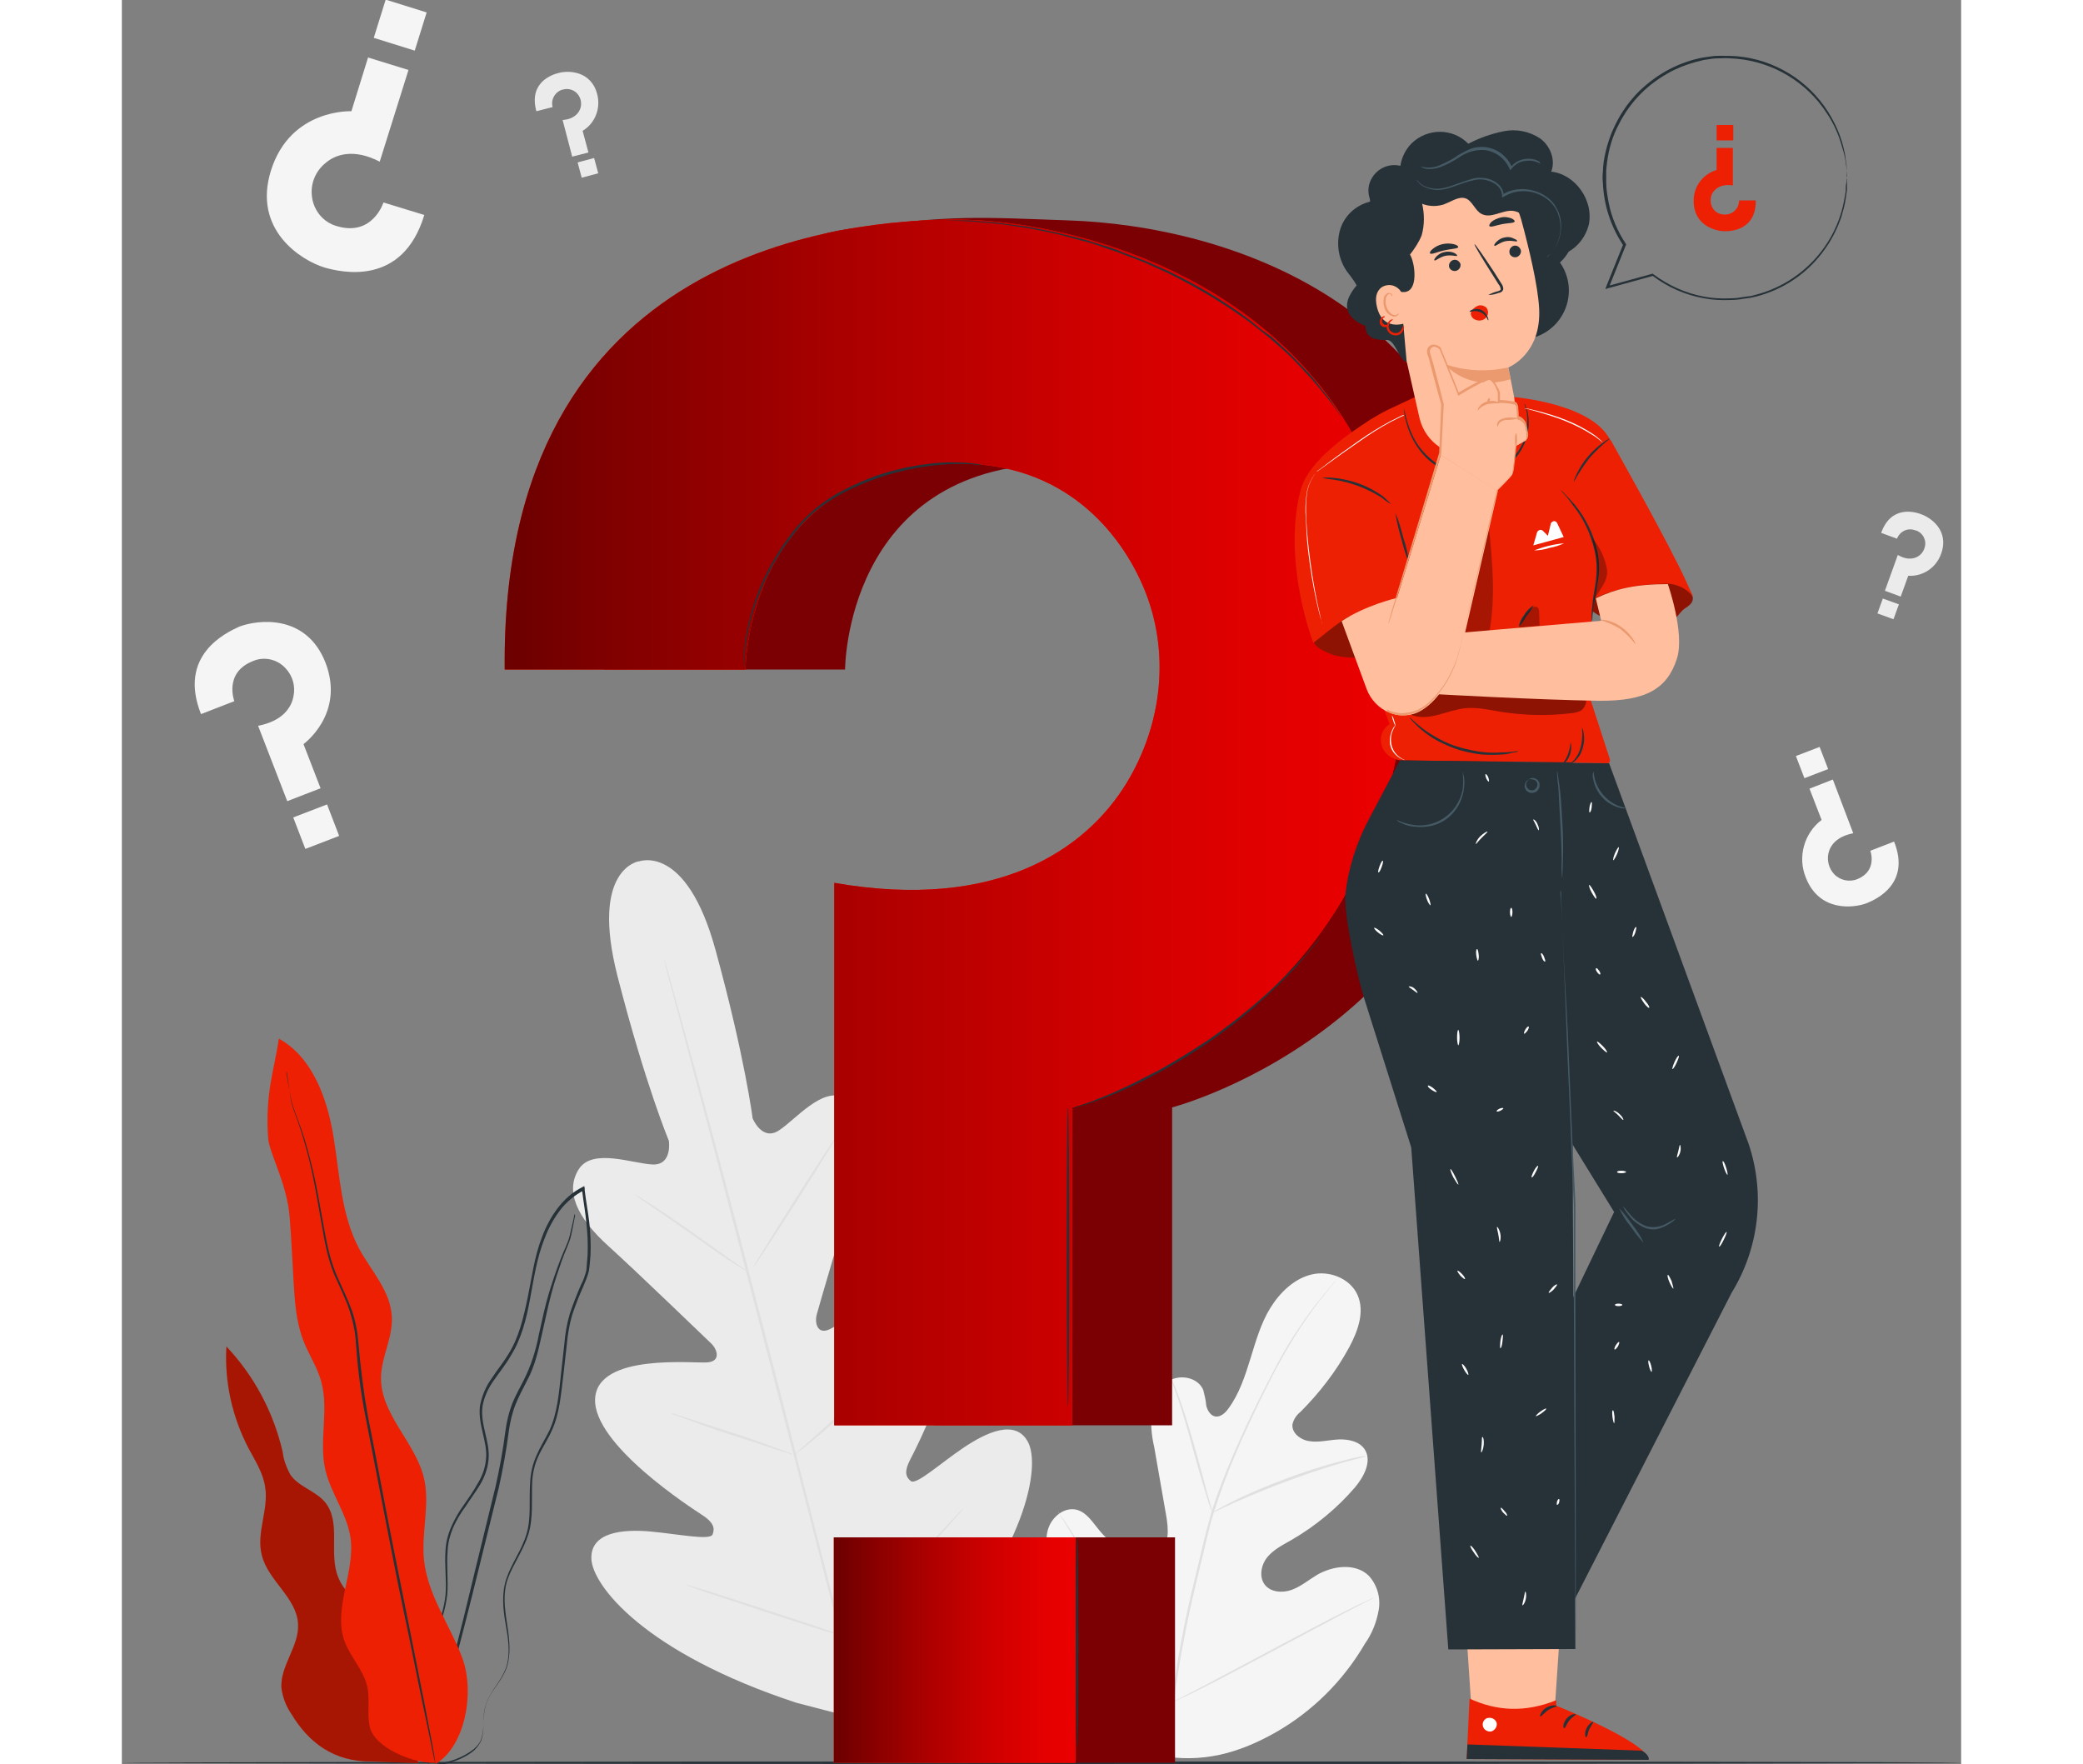 <?xml version="1.0" encoding="utf-8"?>
<!-- Generator: Adobe Illustrator 25.0.0, SVG Export Plug-In . SVG Version: 6.00 Build 0)  -->
<svg version="1.1" id="Capa_1" xmlns="http://www.w3.org/2000/svg" xmlns:xlink="http://www.w3.org/1999/xlink" x="0px" y="0px"
	 viewBox="0 0 441.5 423.4" style="enable-background:new 0 0 441.5 423.4;" xml:space="preserve"  width='500px'>
<rect x="0" y="0" width="441.5" height="423.4" fill="#808080" stroke="none"/>
<style type="text/css">
	.Sombra_x0020_paralela{fill:none;}
	.Esquinas_x0020_redondeadas_x0020_2_x0020_pt_x002E_{fill:#FFFFFF;stroke:#1D1D1B;stroke-miterlimit:10;}
	.Reflejo_x0020_vivo_x0020_X{fill:none;}
	.Bisel_x0020_suave{fill:url(#SVGID_1_);}
	.Atardecer{fill:#FFFFFF;}
	.Follaje_GS{fill:#FFDB00;}
	.Pompadour_GS{fill-rule:evenodd;clip-rule:evenodd;fill:#51ACE0;}
	.st0{fill:none;}
	.st1{fill:#F5F5F5;}
	.st2{fill:#E0E0E0;}
	.st3{fill:#EBEBEB;}
	.st4{fill:#263238;}
	.st5{fill:#ED2003;}
	.st6{opacity:0.3;}
	.st7{fill:#7A0003;}
	.st8{fill:url(#SVGID_2_);}
	.st9{fill:url(#SVGID_3_);}
	.st10{opacity:0.4;}
	.st11{fill:#FFBE9D;}
	.st12{fill:#FFFFFF;}
	.st13{fill:#EB996E;}
	.st14{fill:#455A64;}
	.st15{fill:#FAFAFA;}
</style>
<linearGradient id="SVGID_1_" gradientUnits="userSpaceOnUse" x1="-1138.87" y1="-3966.453" x2="-1138.163" y2="-3965.746">
	<stop  offset="0" style="stop-color:#E5E5E9"/>
	<stop  offset="0.177" style="stop-color:#E1E1E5"/>
	<stop  offset="0.358" style="stop-color:#D5D5D9"/>
	<stop  offset="0.541" style="stop-color:#C0C1C4"/>
	<stop  offset="0.726" style="stop-color:#A4A5A7"/>
	<stop  offset="0.91" style="stop-color:#7F8283"/>
	<stop  offset="1" style="stop-color:#6B6E6E"/>
</linearGradient>
<g>
	<g id="freepik--background-complete--inject-2_1_">
		<path class="st1" d="M249.2,421.4c-17.2-8.2-24.1-27.6-26.5-45.6c-0.4-3-1.3-6.1-0.3-9s4-5.2,6.9-4.4c2.4,0.7,3.8,3.1,5.4,5
			c2.1,2.6,5,4.5,8.2,5.5c2.1,0.7,4.5,0.9,6.3-0.5c2.3-1.9,2-5.5,1.5-8.5c-1-5.5-1.9-11.1-2.9-16.6c-0.7-2.9-0.9-6-0.6-9
			c0.4-3,2-6,4.8-7.2s6.5-0.2,7.6,2.6c0.3,1.2,0.6,2.4,0.7,3.7c0.3,1.2,1.1,2.5,2.3,2.6s2.3-0.9,3-1.9c2.6-3.5,4-7.8,5.3-12
			c1.3-4.2,2.5-8.5,4.8-12.2s5.7-7,9.9-8s9.2,0.9,11,4.9s0.1,8.7-2,12.6c-3.1,5.7-7.1,10.9-11.7,15.5c-0.9,0.7-1.6,1.7-1.9,2.9
			c-0.3,2.1,1.9,3.8,4,4.1c2.3,0.4,4.7-0.3,7.1-0.4s5.1,0.5,6.3,2.5c1.7,2.8-0.3,6.5-2.4,9c-4.3,5-9.5,9.3-15.2,12.6
			c-2.1,1.2-4.3,2.3-5.8,4.1s-2.1,4.7-0.7,6.6c1.4,1.9,4.3,2.1,6.5,1.3c2.2-0.8,4.1-2.4,6.1-3.6c3.8-2.2,9.2-2.9,12.4,0.2
			c2,2.2,2.9,5.2,2.4,8.2c-0.5,2.9-1.6,5.7-3.3,8.1c-5.2,8.9-12.6,16.3-21.6,21.4C267.9,420.9,259.3,423.2,249.2,421.4"/>
		<path class="st2" d="M251.9,409.3c1.3-10.3,3.2-20.5,5.7-30.6l1.9-7.9c0.6-2.6,1.3-5.2,2-7.7c1.5-4.8,3.3-9.4,5.3-14
			c1.9-4.4,3.8-8.5,5.7-12.3s3.7-7.3,5.4-10.5c2.8-5,5.9-9.7,9.5-14.2c1.3-1.6,2.3-2.8,3-3.6c0.3-0.4,0.6-0.7,0.8-0.9
			c0.2-0.2,0.3-0.3,0.3-0.3c-0.1,0.1-0.2,0.2-0.2,0.3l-0.8,0.9c-0.7,0.8-1.6,2-2.9,3.6c-3.5,4.5-6.6,9.3-9.3,14.2
			c-1.8,3.1-3.5,6.7-5.4,10.5c-1.8,3.8-3.8,7.9-5.6,12.3c-2,4.6-3.7,9.2-5.2,14c-0.8,2.5-1.4,5-2,7.6l-1.9,7.9
			c-2.5,10.1-4.4,20.2-5.8,30.5"/>
		<path class="st2" d="M261.8,363.1c-0.2-0.4-0.4-0.8-0.5-1.2c-0.3-0.8-0.7-2-1.1-3.4c-0.9-2.9-2.1-7-3.3-11.4
			c-1.2-4.5-2.4-8.5-3.4-11.4c-0.5-1.4-0.9-2.6-1.2-3.4c-0.2-0.4-0.3-0.8-0.4-1.3c0.2,0.4,0.4,0.8,0.6,1.2c0.4,0.8,0.8,1.9,1.3,3.3
			c1.1,2.9,2.3,6.9,3.6,11.4s2.3,8.4,3.1,11.4c0.4,1.4,0.7,2.5,1,3.5C261.6,362.2,261.7,362.7,261.8,363.1z"/>
		<path class="st2" d="M298.9,349.4c-0.5,0.2-1,0.4-1.5,0.5c-1,0.3-2.4,0.6-4.1,1.1c-3.5,1-8.2,2.5-13.3,4.4s-9.7,3.8-13,5.3
			c-1.6,0.7-3,1.4-3.9,1.8c-0.5,0.2-0.9,0.5-1.4,0.6c0.4-0.3,0.9-0.6,1.3-0.8c0.9-0.5,2.2-1.2,3.8-2c3.2-1.6,7.8-3.6,12.9-5.5
			c4.4-1.6,8.9-3.1,13.4-4.2c1.7-0.5,3.2-0.8,4.2-1C297.9,349.5,298.4,349.5,298.9,349.4z"/>
		<path class="st2" d="M252.3,408.5c-0.1-0.1-0.2-0.3-0.3-0.4l-0.9-1.3c-0.8-1.1-1.8-2.8-3.1-4.8c-2.6-4.1-6-9.8-9.7-16.2
			s-7-12.2-9.5-16.3l-3-4.9l-0.8-1.3c-0.1-0.1-0.2-0.3-0.3-0.5c0,0,0.1,0.1,0.3,0.4s0.5,0.8,0.9,1.3c0.8,1.1,1.8,2.7,3.1,4.8
			c2.6,4.1,6,9.8,9.7,16.2s7,12.2,9.5,16.3l3,4.9c0.3,0.5,0.6,1,0.8,1.3C252.1,408.2,252.2,408.4,252.3,408.5z"/>
		<path class="st2" d="M300.5,383.5c-0.1,0.1-0.3,0.2-0.5,0.3l-1.4,0.7l-5.2,2.7c-4.4,2.3-10.3,5.5-16.9,9s-12.6,6.7-17,8.9
			c-2.2,1.1-4,2-5.2,2.5l-1.5,0.7c-0.2,0.1-0.3,0.2-0.5,0.2c0.1-0.1,0.3-0.2,0.5-0.3l1.4-0.7l5.2-2.7c4.4-2.3,10.3-5.5,16.9-9
			s12.6-6.7,17-8.9c2.2-1.1,4-2,5.2-2.5l1.4-0.7C300.1,383.6,300.3,383.5,300.5,383.5z"/>
		<path class="st3" d="M124.2,206.7c0,0-11.9,1.6-5.2,27.7s12.3,39.4,12.3,39.4s0.9,5.9-3.9,5.7s-14.4-4-17.7,1.1
			c-3.4,5.3-0.4,11.7,7,18.4s23.2,22,24.7,23.4s2.5,4.3-0.8,4.6s-26.4-2.3-27,8.7s23.2,26.3,25.8,28s3,3.1,2.4,4.6
			s-8.3-0.1-14.9-0.7s-14.4,0.1-14.2,6.5s12.7,22.6,49.2,34.6l17.3,4.5l12.8-12.6c25.7-28.6,28.5-48.9,25.5-54.5s-10-2.3-15.5,1.4
			s-11.3,9-12.6,8s-1.6-2.4-0.2-5.1s14.5-27.9,8.4-37.1s-24.8,4.5-27.8,5.8s-3.5-1.8-3-3.6s6.6-23,9.8-32.5s2.5-16.6-3.1-19.5
			c-5.4-2.8-11.9,5.4-15.9,7.9s-6.2-3-6.2-3s-1.8-14.5-8.9-40.4S124,206.8,124,206.8"/>
		<path class="st2" d="M179.1,417.7c-5.2-19-13.8-53-21.4-82.2s-14.4-55.5-19.5-74.6c-2.5-9.5-4.6-17.2-6-22.6
			c-0.7-2.6-1.3-4.7-1.6-6.1l-0.4-1.6c-0.1-0.4-0.1-0.5-0.1-0.5s0.1,0.2,0.2,0.5s0.3,0.9,0.5,1.6c0.4,1.4,1,3.5,1.7,6.1
			c1.5,5.3,3.6,13,6.2,22.5c5.2,19,12.1,45.4,19.6,74.5s16.1,63.2,21.2,82.2"/>
		<path class="st2" d="M123,286.6c0.4,0.2,0.8,0.4,1.1,0.6c0.7,0.4,1.7,1.1,3,1.9c2.5,1.6,5.9,3.9,9.6,6.5l9.4,6.7l2.9,2
			c0.4,0.2,0.7,0.5,1,0.8c-0.4-0.2-0.8-0.4-1.1-0.6c-0.7-0.4-1.7-1.1-3-1.9c-2.5-1.6-5.8-4-9.5-6.6l-9.5-6.6l-2.9-2
			C123.7,287.1,123.3,286.9,123,286.6z"/>
		<path class="st2" d="M151.5,304.3c-0.1-0.1,4.3-7.3,9.9-16.1s10.3-15.9,10.4-15.8s-4.3,7.3-9.9,16.1S151.6,304.3,151.5,304.3z"/>
		<path class="st2" d="M161.1,349.5c0.3-0.3,0.6-0.7,0.9-0.9l2.7-2.4c2.3-2,5.4-4.8,8.7-7.9s6.3-6.1,8.4-8.3c1-1,1.8-1.9,2.5-2.6
			c0.3-0.3,0.6-0.6,1-0.9c-0.2,0.4-0.5,0.7-0.8,1c-0.5,0.6-1.4,1.6-2.4,2.7c-2,2.3-4.9,5.3-8.3,8.5s-6.5,5.9-8.9,7.8
			c-1.2,1-2.1,1.7-2.8,2.2C161.8,349.1,161.5,349.3,161.1,349.5z"/>
		<path class="st2" d="M131.8,339.2c0.4,0,0.8,0.1,1.2,0.3l3.2,1c2.7,0.9,6.3,2.1,10.4,3.4s7.7,2.6,10.3,3.6l3.1,1.1
			c0.4,0.1,0.8,0.3,1.1,0.5c-0.4,0-0.8-0.1-1.2-0.3l-3.2-1c-2.7-0.9-6.3-2.1-10.4-3.4s-7.7-2.6-10.3-3.6l-3.1-1.1
			C132.5,339.6,132.2,339.4,131.8,339.2z"/>
		<path class="st2" d="M135.2,380.3c0.5,0.1,1,0.2,1.5,0.4l4.1,1.2c3.4,1.1,8.1,2.6,13.3,4.3s9.9,3.3,13.3,4.4l4,1.4
			c0.5,0.2,1,0.4,1.4,0.6c-0.5-0.1-1-0.2-1.5-0.4l-4.1-1.2c-3.4-1.1-8.1-2.6-13.3-4.3s-9.9-3.3-13.3-4.4l-4-1.4
			C136.2,380.7,135.7,380.5,135.2,380.3z"/>
		<path class="st2" d="M172,392c0.4-0.4,0.7-0.8,1.2-1.2l3.3-3.1c2.8-2.6,6.6-6.3,10.8-10.4s7.8-8,10.4-10.8l3.1-3.3
			c0.4-0.4,0.8-0.8,1.2-1.2c-0.3,0.5-0.6,0.9-1,1.3c-0.7,0.8-1.7,2-3,3.4c-2.6,2.9-6.1,6.8-10.3,10.9s-8,7.8-10.9,10.3
			c-1.4,1.3-2.6,2.3-3.4,3C172.9,391.4,172.5,391.7,172,392z"/>
		<path class="st1" d="M72.6,51.6l-9.8-3c0,0-2.6,8.2-11.1,5.7c-3.4-0.9-5.8-3.9-6.1-7.4c-0.3-2.9,0.9-5.8,3.2-7.7
			c2.5-2.2,6.9-3.6,13.1-0.4l6.9-22l-9.7-3l-4,12.9c0,0-14.6-0.7-19.3,14.2c-4.5,14.3,7.3,21.6,12.8,23.3
			C52.8,65.4,67.4,68.8,72.6,51.6z"/>
		<rect x="62" y="1" transform="matrix(0.298 -0.955 0.955 0.298 41.037 67.995)" class="st1" width="9.6" height="10.3"/>
		<path class="st3" d="M99.5,26.7l3.9-1c-0.5-1.8,0.6-3.7,2.4-4.2c0,0,0.1,0,0.1,0c1.3-0.4,2.8,0.1,3.6,1.2c0.7,0.9,0.9,2.1,0.6,3.2
			c-0.4,1.3-1.6,2.7-4.3,2.9l2.3,8.8l3.9-1l-1.4-5.2c3-1.8,4.4-5.4,3.5-8.8c-1.5-5.7-7-5.7-9.2-5.1C103.2,17.9,97.6,19.8,99.5,26.7z
			"/>
		
			<rect x="109.8" y="38.4" transform="matrix(0.966 -0.259 0.259 0.966 -6.611 30.33)" class="st3" width="4.1" height="3.8"/>
		<path class="st3" d="M422.3,127.9l3.8,1.4c0.7-1.8,2.6-2.7,4.4-2c0,0,0.1,0,0.1,0c1.3,0.4,2.2,1.6,2.3,3c0,1.2-0.5,2.3-1.4,3
			c-1,0.8-2.8,1.3-5.2-0.1l-3.1,8.6l3.8,1.4l1.8-5c3.5,0.2,6.7-1.9,7.9-5.3c2-5.6-2.5-8.6-4.6-9.4
			C430.4,122.8,424.7,121.2,422.3,127.9z"/>
		
			<rect x="421.9" y="143.9" transform="matrix(0.341 -0.94 0.94 0.341 142.272 494.749)" class="st3" width="3.8" height="4.1"/>
		<path class="st1" d="M19,171.4l8-3.1c0,0-2.6-6.8,4.4-9.6c2.7-1.2,5.9-0.5,7.9,1.7c1.7,1.8,2.4,4.3,1.9,6.7
			c-0.5,2.8-2.7,6-8.5,7.1l7,18.1l8-3.1l-4.1-10.6c0,0,10-7.2,5.3-19.5c-4.6-11.8-16.2-10.4-20.7-8.7
			C24.9,151.9,13.4,157.3,19,171.4z"/>
		
			<rect x="42.4" y="194.4" transform="matrix(0.933 -0.359 0.359 0.933 -68.212 30.049)" class="st1" width="8.7" height="8.1"/>
		<path class="st1" d="M425.4,202l-5.7,2.2c0,0,1.8,4.8-3.1,6.8c-1.9,0.8-4.2,0.3-5.6-1.2c-1.2-1.3-1.7-3.1-1.4-4.8
			c0.4-2,1.9-4.2,6-5l-4.9-12.9l-5.6,2.2l2.9,7.5c-4.2,3.2-5.8,8.9-3.8,13.8c3.2,8.3,11.4,7.4,14.6,6.2
			C421.3,215.8,429.4,212,425.4,202z"/>
		
			<rect x="402.8" y="180" transform="matrix(0.933 -0.359 0.359 0.933 -38.599 158.13)" class="st1" width="6.1" height="5.7"/>
	</g>
	<g id="freepik--Floor--inject-2_2_">
		<path class="st4" d="M441.5,423.1c0,0.1-98.9,0.3-220.8,0.3S0,423.2,0,423.1s98.8-0.3,220.8-0.3S441.5,422.9,441.5,423.1z"/>
	</g>
	<g id="freepik--Plant--inject-2_1_">
		<path class="st5" d="M63.4,397.1c1-3.7-1.5-7.4-4.2-10s-5.9-5-7.3-8.6c-2.3-5.7,0.8-13.1-3.1-17.9c-2.3-2.8-6.4-3.7-8.4-6.7
			c-0.9-1.7-1.6-3.5-1.8-5.4c-2.2-9.5-6.8-18.2-13.5-25.3c-0.5,8.5,1.4,16.9,5.3,24.4c1.6,3,3.5,5.9,4,9.3c0.9,5.4-2.2,11-0.8,16.4
			c1.5,6.1,8.4,10.2,8.7,16.5c0.3,5.3-4.3,10-4,15.3c0.3,2.3,1.1,4.4,2.4,6.3c4.1,6.8,10.1,11.5,19.3,11.4l11.2,0.4L63.4,397.1z"/>
		<g class="st6">
			<path d="M63.4,397.1c1-3.7-1.5-7.4-4.2-10s-5.9-5-7.3-8.6c-2.3-5.7,0.8-13.1-3.1-17.9c-2.3-2.8-6.4-3.7-8.4-6.7
				c-0.9-1.7-1.6-3.5-1.8-5.4c-2.2-9.5-6.8-18.2-13.5-25.3c-0.5,8.5,1.4,16.9,5.3,24.4c1.6,3,3.5,5.9,4,9.3c0.9,5.4-2.2,11-0.8,16.4
				c1.5,6.1,8.4,10.2,8.7,16.5c0.3,5.3-4.3,10-4,15.3c0.3,2.3,1.1,4.4,2.4,6.3c4.1,6.8,10.1,11.5,19.3,11.4l11.2,0.4L63.4,397.1z"/>
		</g>
		<path class="st4" d="M73.3,423.3c1,0.2,2.1,0.1,3.1-0.1c1.2-0.2,2.5-0.5,3.6-0.9c1.6-0.6,3.1-1.4,4.5-2.5c0.8-0.7,1.5-1.5,1.8-2.5
			c0.3-1.1,0.5-2.2,0.5-3.3c0-1.2,0.1-2.4,0.3-3.6c0.2-1.3,0.7-2.5,1.4-3.6c1.3-2.3,3.5-4.5,4.2-7.7s0.2-6.5-0.3-9.8s-1-7,0.3-10.5
			s3.7-6.7,4.9-10.6s0.7-8.3,0.9-12.5c0.1-2.1,0.6-4.3,1.5-6.2c0.9-2,2.2-3.9,3.1-5.9c2-4.2,2.3-9,2.9-13.7c0.3-2.4,0.5-4.8,0.8-7.1
			c0.2-2.4,0.6-4.8,1.3-7.2c0.8-2.4,1.7-4.7,2.7-6.9c0.5-1.2,1-2.4,1.3-3.6c0.2-1.3,0.3-2.6,0.4-3.9c0.1-2.6,0-5.2-0.3-7.8
			c-0.3-2.6-0.8-5.1-1.1-7.7c0-0.2,0-0.3,0-0.5l-0.1-0.5l-0.4,0.2c-2.4,1.2-4.4,3-6,5.1c-1.6,2.1-2.8,4.4-3.7,6.8
			c-1.9,4.8-2.5,9.9-3.5,14.7s-2.1,9.5-4.6,13.5c-1.2,2-2.7,3.8-4,5.8c-1.4,1.9-2.3,4.1-2.8,6.4c-0.7,4.7,1.9,8.9,1.4,13.1
			c-0.2,2.1-0.9,4-2,5.8c-1,1.8-2.2,3.5-3.3,5.1c-1.2,1.6-2.2,3.4-3,5.2c-0.8,1.8-1.3,3.7-1.4,5.6c-0.3,3.8,0.3,7.4,0,10.7
			c-0.3,3.2-1.3,6.4-2.8,9.2c-1.3,2.8-2.9,5.2-4.1,7.7c-0.6,1.2-1.2,2.4-1.7,3.6c-0.5,1.1-0.8,2.3-1,3.5c-0.3,2.1-0.4,4.3-0.1,6.4
			c0.3,3,1.4,5.8,3.2,8.1c0.3,0.4,0.6,0.7,0.9,1c0.2,0.2,0.5,0.4,0.7,0.6c0.4,0.3,0.6,0.5,0.6,0.5c-0.8-0.6-1.5-1.3-2.2-2.1
			c-1.7-2.4-2.8-5.2-3-8.1c-0.3-2.1-0.2-4.2,0.1-6.3c0.2-1.2,0.5-2.3,1-3.5c0.5-1.2,1.1-2.4,1.7-3.5c1.3-2.4,2.8-4.9,4.2-7.6
			c1.6-2.9,2.5-6.1,2.9-9.4c0.3-3.5-0.2-7,0.1-10.7c0.1-1.9,0.6-3.7,1.3-5.4c0.8-1.8,1.8-3.5,3-5.1c1.1-1.7,2.3-3.3,3.4-5.1
			c1.1-1.8,1.9-3.9,2.1-6c0.5-4.5-2.1-8.6-1.4-13.1c0.4-2.2,1.4-4.3,2.7-6.1c1.3-1.9,2.8-3.7,4-5.8c2.6-4.1,3.8-8.9,4.7-13.8
			c0.9-4.8,1.6-9.8,3.5-14.5c0.9-2.4,2.1-4.6,3.6-6.6c1.5-2,3.5-3.7,5.8-4.9l-0.5-0.3c0,0.1,0,0.3,0.1,0.5c0.3,2.6,0.8,5.2,1,7.7
			c0.3,2.5,0.4,5.1,0.3,7.6c-0.1,1.3-0.2,2.5-0.3,3.7c-0.3,1.2-0.7,2.4-1.3,3.5c-1,2.3-1.9,4.6-2.7,7c-0.7,2.4-1.1,4.8-1.3,7.3
			c-0.3,2.4-0.5,4.8-0.8,7.2c-0.5,4.7-0.9,9.4-2.8,13.5c-1,2-2.2,3.9-3.1,6c-0.9,2-1.4,4.2-1.5,6.5c-0.3,4.3,0.3,8.5-0.9,12.4
			s-3.6,7-4.8,10.6s-0.8,7.4-0.2,10.8s1.1,6.6,0.4,9.6s-2.8,5.2-4.1,7.6c-0.7,1.1-1.2,2.4-1.4,3.8c-0.2,1.2-0.2,2.4-0.2,3.7
			c0,1.1-0.2,2.2-0.5,3.3c-0.4,0.9-1,1.7-1.7,2.4c-1.3,1.1-2.8,1.9-4.4,2.5c-1.2,0.4-2.4,0.8-3.6,1c-0.7,0.1-1.5,0.2-2.3,0.2
			C73.6,423.3,73.3,423.3,73.3,423.3z"/>
		<path class="st4" d="M108.7,291.4c-0.1,0.1-0.1,0.2-0.1,0.3l-0.2,1c-0.2,0.9-0.5,2.2-0.9,3.9s-1.4,3.5-2.3,5.9
			c-1,2.6-1.9,5.3-2.7,7.9c-0.9,3-1.6,6.3-2.4,9.9c-0.7,3.8-1.9,7.5-3.6,10.9c-0.9,1.8-2,3.7-2.8,5.7c-0.8,2.1-1.3,4.2-1.6,6.4
			c-0.6,4.6-1.4,9.1-2.4,13.5c-2.2,9.2-4.4,17.9-6.3,25.9s-3.8,15.1-5.3,21.1s-2.7,10.8-3.5,14.3c-0.4,1.6-0.7,2.9-0.9,3.9
			c-0.1,0.4-0.2,0.7-0.2,1c0,0.1,0,0.2,0,0.4c0.1-0.1,0.1-0.2,0.1-0.3c0.1-0.3,0.2-0.6,0.3-1c0.3-0.9,0.6-2.2,1.1-3.9
			c0.9-3.4,2.2-8.2,3.7-14.2s3.4-13.1,5.4-21.1s4.1-16.7,6.4-25.9c1-4.5,1.8-9,2.4-13.6c0.3-2.1,0.8-4.3,1.6-6.3
			c0.8-2,1.8-3.8,2.7-5.6c2-3.6,2.8-7.6,3.6-11.1s1.5-6.9,2.3-9.9s1.7-5.6,2.5-7.9s1.8-4.2,2.2-5.9s0.6-3,0.8-3.9
			c0.1-0.4,0.1-0.7,0.2-1C108.7,291.5,108.7,291.4,108.7,291.4z"/>
		<path class="st5" d="M75.3,423.4c7.3-4.4,9.4-17.5,6.4-25.5s-8.4-15.2-9.2-23.7c-0.6-6.5,1.5-13.2,0-19.5
			c-2.1-8.6-10.4-15.2-10.3-24.1c0.1-5,2.9-9.6,2.6-14.6c-0.3-6.1-4.9-10.9-7.8-16.2c-4.4-8.2-4.7-17.9-6.2-27s-5-19-13.1-23.5
			c-1.2,7.8-3.3,13.1-2.6,23.7c0.2,3.8,4.6,11,5.2,19.4c0.4,5,0.6,9.9,0.9,14.9s0.6,9.8,2.3,14.3c1.3,3.5,3.5,6.6,4.4,10.2
			c1.8,6.7-0.6,14,0.9,20.8c1.3,5.8,5.3,10.8,6.1,16.6c1.1,8.2-4.2,16.8-1.5,24.6c1.4,3.9,4.6,7,5.5,11c0.7,3.1-0.1,6.4,0.6,9.6
			c1,5.1,10.7,9,15.8,8.7"/>
		<path class="st4" d="M39.6,257c0,0.1,0,0.3,0,0.4c0,0.3,0.1,0.8,0.2,1.3c0.2,1.1,0.4,2.8,0.7,4.9s1.5,4.6,2.4,7.5s1.9,6.3,2.7,10
			s1.5,7.9,2.3,12.4s1.5,9.3,3.8,14c1,2.3,2.2,4.7,3,7.2c0.8,2.6,1.4,5.2,1.5,7.9c0.4,5.7,1.1,11.4,2.2,17
			c2.2,11.5,4.4,22.5,6.3,32.5s3.9,18.9,5.4,26.5s2.8,13.6,3.7,17.9l1,4.9c0.1,0.5,0.2,0.9,0.3,1.3c0,0.1,0.1,0.3,0.1,0.4
			c0-0.1,0-0.3,0-0.4c-0.1-0.3-0.1-0.7-0.2-1.3c-0.2-1.2-0.5-2.8-0.9-4.9c-0.8-4.3-2-10.4-3.5-17.9s-3.3-16.6-5.3-26.5
			s-4-21-6.3-32.5c-1-5.6-1.7-11.3-2.2-17c-0.2-2.7-0.7-5.5-1.6-8.1c-0.9-2.5-2.1-4.9-3.1-7.2c-2.2-4.6-3-9.4-3.8-13.8
			s-1.5-8.6-2.4-12.4s-1.8-7.1-2.8-10s-2.1-5.3-2.5-7.4s-0.7-3.8-0.9-4.9c-0.1-0.5-0.2-0.9-0.2-1.3C39.6,257.3,39.6,257.1,39.6,257z
			"/>
	</g>
	<g id="freepik--speech-bubble--inject-2_1_">
		<path class="st5" d="M392.2,48.1h-4c0,1.9-1.5,3.4-3.4,3.4c0,0-0.1,0-0.1,0c-1.4,0-2.6-0.8-3.1-2.1c-0.4-1.1-0.3-2.3,0.3-3.2
			c0.7-1.1,2.2-2.1,4.8-1.7v-9h-3.9v5.3c-3.3,1-5.6,4-5.5,7.5c0,5.8,5.2,7.2,7.5,7.2C386.5,55.5,392.3,55.1,392.2,48.1z"/>
		<rect x="382.8" y="30" class="st5" width="4" height="3.7"/>
		<path class="st4" d="M414,42.8c0-0.2,0-0.3,0-0.5c0-0.4,0-0.8,0-1.5c0-0.3,0-0.7,0-1.1c-0.1-0.4-0.1-0.8-0.2-1.3
			c-0.1-0.5-0.1-1-0.2-1.5l-0.4-1.7c-0.7-2.9-2-5.7-3.6-8.3c-4.8-7.6-12.9-12.6-21.9-13.4c-1.3-0.1-2.7-0.1-4-0.1
			c-0.7,0-1.4,0-2,0.1l-2.1,0.3c-2.8,0.5-5.6,1.5-8.1,2.8c-2.7,1.4-5.1,3.2-7.3,5.3c-2.2,2.2-4.1,4.8-5.5,7.6
			c-1.5,2.9-2.5,6.1-3,9.3c-0.1,0.8-0.2,1.7-0.2,2.5c-0.1,0.8-0.1,1.7,0,2.5c0.2,5.4,1.9,10.6,4.9,15.1v-0.3
			c-1.4,3.5-2.8,6.9-4.1,10.2l-0.2,0.6l0.6-0.2l10.9-3l-0.3-0.1c3.7,2.8,7.9,4.7,12.5,5.5c2.1,0.4,4.2,0.5,6.4,0.4
			c1,0,2.1-0.1,3.1-0.3l1.5-0.2c0.5-0.1,1-0.2,1.4-0.3c6.7-1.7,12.6-5.7,16.6-11.4c1.5-2.1,2.7-4.4,3.6-6.8c0.2-0.5,0.4-1,0.5-1.5
			s0.3-1,0.4-1.4c0.1-0.4,0.2-0.9,0.3-1.3s0.1-0.8,0.2-1.2c0.1-0.8,0.2-1.4,0.3-2c0-0.6,0-1.1,0-1.5s0-0.7,0-0.9S414,42.8,414,42.8
			c0,0.1,0,0.2,0,0.4c0,0.2,0,0.5-0.1,0.9s-0.1,0.9-0.1,1.5c0,0.6-0.2,1.3-0.3,2c-1.9,11.3-10.4,20.4-21.5,23.2
			c-0.5,0.1-0.9,0.3-1.4,0.3l-1.5,0.2c-1,0.2-2,0.3-3,0.3c-2.1,0.1-4.2,0-6.3-0.4c-4.4-0.8-8.6-2.7-12.2-5.4l-0.1-0.1h-0.1l-10.9,3
			l0.4,0.4l4.1-10.2l0.1-0.2l-0.1-0.2c-2-3-3.4-6.3-4.1-9.8c-0.3-1.6-0.6-3.3-0.6-4.9c0-0.8,0-1.6,0-2.4c0-0.8,0.1-1.6,0.2-2.4
			c0.4-3.2,1.3-6.3,2.8-9.1c1.4-2.8,3.2-5.3,5.4-7.5c2.1-2.1,4.5-3.8,7.1-5.2c2.5-1.3,5.2-2.2,7.9-2.8l2-0.3c0.7-0.1,1.3-0.1,2-0.1
			c1.3-0.1,2.6,0,3.9,0.1c8.8,0.8,16.8,5.6,21.6,13c1.7,2.5,2.9,5.2,3.7,8.1l0.5,1.7c0.1,0.5,0.2,1,0.3,1.5c0.1,0.5,0.1,0.9,0.2,1.3
			s0,0.8,0.1,1.1c0,0.6,0.1,1.1,0.1,1.5C414,42.4,414,42.6,414,42.8z"/>
	</g>
	<g id="freepik--question-mark--inject-2_1_">
		<path class="st7" d="M115.8,160.7h57.8c0,0,0-48.5,50.4-49.4c26.2-0.5,39.7,16.7,45.3,29.8c6.4,15.3,4.5,32.6-4.1,46.8
			c-9.8,16.1-30.9,32.4-69.8,25.5l-0.4,128.7h57.1v-76.3c0,0,80.1-20.7,80.1-109c0-84.4-68.3-102.7-105-103.9
			c-20.4-0.7-27.8-1.5-53.1,2.1C141.9,59.6,115.2,97,115.8,160.7z"/>
		<rect x="194.8" y="369" class="st7" width="58" height="54.1"/>
		<path class="st5" d="M91.9,160.7h57.8c0,0,0-48.5,50.4-49.4c26.2-0.5,39.7,16.7,45.2,29.8c6.4,15.3,4.5,32.6-4.1,46.8
			c-9.8,16.1-31.3,30.8-70.2,24v130.2h57.1v-76.3c0,0,80.1-20.7,80.1-109c0-84.4-75.7-104.1-108.1-104.1
			C175.3,52.8,90.8,58.8,91.9,160.7z"/>
		<linearGradient id="SVGID_2_" gradientUnits="userSpaceOnUse" x1="91.9" y1="197.464" x2="308.22" y2="197.464">
			<stop  offset="1.058200e-02" style="stop-color:#6D0000"/>
			<stop  offset="0.104" style="stop-color:#7E0000"/>
			<stop  offset="0.393" style="stop-color:#AD0000"/>
			<stop  offset="0.649" style="stop-color:#CF0000"/>
			<stop  offset="0.86" style="stop-color:#E30000"/>
			<stop  offset="1" style="stop-color:#EB0000"/>
		</linearGradient>
		<path class="st8" d="M91.9,160.7h57.8c0,0,0-48.5,50.4-49.4c26.2-0.5,39.7,16.7,45.2,29.8c6.4,15.3,4.5,32.6-4.1,46.8
			c-9.8,16.1-31.3,30.8-70.2,24v130.2h57.1v-76.3c0,0,80.1-20.7,80.1-109c0-84.4-75.7-104.1-108.1-104.1
			C175.3,52.8,90.8,58.8,91.9,160.7z"/>
		<rect x="170.9" y="369" class="st5" width="58" height="54.1"/>
		<linearGradient id="SVGID_3_" gradientUnits="userSpaceOnUse" x1="170.86" y1="396.019" x2="228.82" y2="396.019">
			<stop  offset="1.058200e-02" style="stop-color:#6D0000"/>
			<stop  offset="0.104" style="stop-color:#7E0000"/>
			<stop  offset="0.393" style="stop-color:#AD0000"/>
			<stop  offset="0.649" style="stop-color:#CF0000"/>
			<stop  offset="0.86" style="stop-color:#E30000"/>
			<stop  offset="1" style="stop-color:#EB0000"/>
		</linearGradient>
		<rect x="170.9" y="369" class="st9" width="58" height="54.1"/>
		<path class="st4" d="M206.6,111.6c-0.3,0-0.6,0-0.9,0c-0.6,0-1.4-0.2-2.5-0.2c-3-0.1-6.1,0-9.1,0.4c-4.5,0.6-8.8,1.6-13.1,3.1
			c-2.5,0.9-4.9,1.9-7.3,3.1c-2.5,1.3-4.9,2.8-7.1,4.6c-2.2,1.8-4.1,3.9-5.8,6.2c-1.6,2.1-3.1,4.3-4.4,6.6
			c-2.2,3.9-3.9,8.1-5.2,12.4c-0.8,2.9-1.4,5.9-1.7,8.9c-0.1,1.1-0.1,1.9-0.2,2.5c0,0.3,0,0.6-0.1,0.9c0-0.3,0-0.6,0-0.9
			c0-0.6,0-1.4,0.1-2.5c0.2-3,0.8-6.1,1.6-9c1.2-4.4,2.9-8.6,5.1-12.5c1.3-2.3,2.8-4.6,4.4-6.7c1.7-2.3,3.7-4.4,5.9-6.3
			c2.2-1.8,4.6-3.4,7.2-4.7c2.4-1.2,4.8-2.3,7.3-3.2c4.3-1.5,8.7-2.5,13.2-3c3-0.4,6.1-0.4,9.1-0.2c0.8,0.1,1.6,0.2,2.5,0.3
			C206,111.5,206.3,111.5,206.6,111.6z"/>
		<path class="st4" d="M293.6,101.3c0,0-0.1-0.1-0.2-0.2s-0.3-0.4-0.5-0.7l-1.9-2.7c-0.4-0.6-0.9-1.3-1.4-1.9l-1.8-2.2l-2.1-2.5
			c-0.8-0.9-1.6-1.7-2.5-2.7s-1.8-1.9-2.8-2.9c-1-1-2.1-1.9-3.2-2.9c-0.6-0.5-1.1-1-1.7-1.5l-1.9-1.5c-1.3-1-2.5-2-3.9-3
			c-6-4.3-12.3-8-18.9-11.2l-5.3-2.4l-5.2-2c-1.7-0.7-3.5-1.2-5.1-1.8s-3.3-1.1-5-1.5l-4.8-1.3c-1.6-0.4-3.1-0.7-4.6-1
			s-2.9-0.6-4.3-0.8l-4-0.6c-2.5-0.4-4.9-0.5-6.9-0.7c-1-0.1-2-0.2-2.8-0.2l-2.4-0.1l-3.3-0.1h-0.9h-0.3c0.1,0,0.2,0,0.3,0h0.9h3.3
			h2.4c0.9,0,1.8,0.1,2.8,0.2c2,0.2,4.4,0.2,6.9,0.7l4,0.5c1.4,0.2,2.8,0.5,4.3,0.8s3,0.6,4.6,1l4.8,1.2c1.7,0.4,3.3,1,5,1.5
			s3.4,1,5.1,1.8l5.3,2L251,65c6.7,3.2,13,6.9,19,11.3c1.4,1,2.6,2.1,3.9,3.1l1.9,1.3c0.6,0.5,1.1,1,1.7,1.5l3.2,3
			c1,1,1.9,2,2.8,2.9s1.7,1.8,2.5,2.7l2,2.6l1.8,2.2c0.5,0.7,0.9,1.4,1.3,2c0.8,1.2,1.4,2.1,1.8,2.8l0.5,0.7
			C293.5,101.2,293.5,101.2,293.6,101.3z"/>
		<path class="st4" d="M287.6,225.3c-0.1,0.2-0.3,0.4-0.4,0.6l-1.4,1.6c-0.6,0.7-1.3,1.6-2.2,2.6c-0.9,1-1.8,2.1-3,3.3
			c-1.2,1.2-2.4,2.5-3.8,3.8s-2.9,2.7-4.6,4.2c-7.1,6.2-15,11.6-23.4,16.1c-1.9,1-3.8,2-5.5,2.8s-3.4,1.6-4.9,2.2s-2.9,1.2-4.1,1.6
			s-2.3,0.9-3.2,1.1l-2,0.6c-0.2,0.1-0.5,0.2-0.7,0.2c0.2-0.1,0.4-0.2,0.7-0.3l2-0.7c0.9-0.3,1.9-0.7,3.1-1.2s2.6-1,4.1-1.7
			s3.2-1.4,4.9-2.3s3.6-1.8,5.5-2.8c3.8-2.1,7.9-4.6,12.1-7.4c4.1-2.8,7.9-5.8,11.2-8.6c1.6-1.4,3.2-2.8,4.6-4.1s2.7-2.6,3.8-3.8
			c1.2-1.2,2.2-2.3,3.1-3.2s1.6-1.8,2.2-2.5l1.4-1.6C287.2,225.6,287.4,225.5,287.6,225.3z"/>
		<path class="st4" d="M227.1,337.6c-0.1,0-0.3-16.1-0.3-35.9s0.1-35.9,0.3-35.9s0.3,16.1,0.3,35.9S227.3,337.6,227.1,337.6z"/>
		<path class="st4" d="M229.3,419.4c-0.1,0-0.3-11.3-0.3-25.2s0.1-25.2,0.3-25.2s0.3,11.3,0.3,25.2S229.5,419.4,229.3,419.4z"/>
	</g>
	<g id="freepik--Character--inject-2_2_">
		<path class="st5" d="M286.2,153c-1,2,2.7,3.6,4.9,4.3c2.2,0.5,4.5,0.7,6.7,0.5c3-0.2,6.1-0.4,8.7-1.9c2.3-1.4,4.1-3.4,5.2-5.9
			c1.1-2.4,2-4.9,2.6-7.5C314.3,142.5,290.7,144.1,286.2,153z"/>
		<g class="st10">
			<path d="M286.2,153c-1,2,2.7,3.6,4.9,4.3c2.2,0.5,4.5,0.7,6.7,0.5c3-0.2,6.1-0.4,8.7-1.9c2.3-1.4,4.1-3.4,5.2-5.9
				c1.1-2.4,2-4.9,2.6-7.5C314.3,142.5,290.7,144.1,286.2,153z"/>
		</g>
		<path class="st5" d="M352.9,146.6c3.9,2.8,8.6,4.2,13.3,4.2c2.3,0.1,4.5-0.6,6.3-2c0.8-0.7,1.4-1.6,2.1-2.3
			c0.5-0.5,1.2-0.8,1.7-1.3c0.5-0.5,0.8-1.2,0.7-1.9c-0.2-0.9-0.7-1.6-1.4-2.2c-2.7-1.5-6-1.5-9.1-1.4c-3.1,0.1-6.2,0.7-9.1,1.8
			c-2.4,0.8-5,2-6.2,4.2"/>
		<g class="st10">
			<path d="M377.1,143.3c-0.4-0.8-1-1.5-1.8-2c-2.7-1.5-5.6-1.7-8.7-1.6c-3.1,0.1-6.2,0.7-9.1,1.8c-2.4,0.8-5,2-6.2,4.2l1.5,0.9
				c3.9,2.8,8.6,4.2,13.3,4.2c2.3,0.1,4.5-0.6,6.4-2c0.8-0.7,1.4-1.6,2.1-2.3c0.5-0.5,1.2-0.8,1.7-1.3
				C377,144.7,377.2,144,377.1,143.3z"/>
		</g>
		<path class="st5" d="M306.8,182.5l49.8,0.7c0.4,0,0.6-0.3,0.6-0.7c0-0.1,0-0.1,0-0.2l-5.9-18.2c0,0,0.9-9.1,2-20.1
			c1.8-16.6,4.2-37.6,4.3-37.5c-3.4-9.6-23.5-11.2-23.5-11.2l-22.9,1.4l-0.8-1.4l-6.6,3.1c-1.4,0.7-2.8,1.5-4.1,2.3
			c-4.4,2.9-14.9,9.6-16.8,17.1c-4.4,17.3,3.1,36.5,3.1,36.5l4.8-3.8c1.2-0.9,2.5-1.8,3.8-2.6l9.7,25.9c-1.2,0.7-1.9,2-2.1,3.3
			C302.1,179.3,303.2,181.8,306.8,182.5"/>
		<g class="st6">
			<path d="M328.2,152c1.6-8.5,0.8-17.2-0.1-25.8c-2.8,7-2.7,15-5.6,21.9c-0.4,0.7-0.6,1.5-0.8,2.3c-0.2,0.8,0.1,1.7,0.7,2.3
				c0.8,0.7,2,0.3,3.1,0.2C326.4,152.7,327.3,152.4,328.2,152"/>
		</g>
		<g class="st10">
			<path d="M309.8,171.7c4,1.4,8.3-1.2,12.5-1.7c2.8-0.3,5.6,0.3,8.4,0.8c5.6,0.9,11.3,1.1,17,0.4c0.9,0,1.7-0.3,2.5-0.6
				c0.8-0.6,1.3-1.5,1.3-2.5c-9.4-1-18.8-1.5-28.3-2.5c-2.3-0.4-4.7-0.3-7.1,0.2c-2.8,0.9-5,3.1-7,5.3"/>
		</g>
		<path class="st5" d="M375.7,140c-4.1-9.2-18.4-34.5-18.4-34.5l-11.1,13.9l2.6,27.4c0,0,5.9-6.6,22.3-6.7c2.4,0.1,4.7,1.3,6.1,3.2
			L375.7,140z"/>
		<path class="st4" d="M309,135.2c-0.8-1.9-1.4-4-1.9-6c-0.6-2-1.1-4-1.4-6.1c0.8,1.9,1.4,4,1.9,6
			C308.3,131.1,308.7,133.1,309,135.2z"/>
		<path class="st4" d="M345.3,117.6c0.4,0.3,0.7,0.5,1,0.9c0.9,0.9,1.7,1.8,2.5,2.7c2.6,3.2,4.4,6.9,5.3,10.9
			c0.5,2.2,0.6,4.5,0.3,6.7c-0.3,2.1-0.6,3.9-0.9,5.4c-0.3,1.5-0.4,2.8-0.5,3.6c0,0.4,0,0.9-0.1,1.3c-0.1-0.4-0.1-0.9-0.1-1.4
			c0-1.2,0.2-2.4,0.3-3.7c0.2-1.5,0.6-3.4,0.8-5.4c0.2-2.2,0.1-4.4-0.4-6.5c-0.9-3.9-2.6-7.6-5.1-10.7
			C346.7,118.9,345.3,117.7,345.3,117.6z"/>
		<path class="st4" d="M335.2,180.3c-0.3,0.2-0.7,0.3-1.1,0.3c-0.4,0.1-0.9,0.2-1.3,0.3c-0.5,0.1-1.1,0.2-1.7,0.2
			c-1.5,0.1-3.1,0.1-4.6,0c-1.9-0.2-3.7-0.6-5.5-1.1c-1.8-0.6-3.5-1.3-5.2-2.2c-1.3-0.7-2.6-1.6-3.8-2.6c-0.5-0.4-0.9-0.8-1.3-1.2
			c-0.3-0.3-0.6-0.6-0.9-0.9c-0.3-0.3-0.5-0.6-0.7-0.9c0.1-0.1,1.1,1.1,3.2,2.7c1.2,0.9,2.5,1.7,3.8,2.4c1.6,0.9,3.3,1.6,5.1,2.1
			c1.8,0.5,3.6,0.9,5.4,1.1c1.5,0.2,3,0.2,4.5,0.1C333.6,180.6,335.1,180.2,335.2,180.3z"/>
		<path class="st4" d="M350.5,174.6c0.2,0.5,0.4,1,0.4,1.5c0.2,1.2,0.1,2.5-0.3,3.6c-0.3,1.2-1,2.3-2,3.1c-0.7,0.6-1.3,0.8-1.3,0.8
			s0.4-0.4,1.1-1c0.8-0.8,1.4-1.9,1.7-3C350.9,176.9,350.4,174.6,350.5,174.6z"/>
		<path class="st4" d="M347.8,178.2c0.4,2.1-0.4,4.3-2.1,5.5c-0.1-0.1,0.8-1.1,1.4-2.6C347.7,179.5,347.7,178.2,347.8,178.2z"/>
		<path class="st4" d="M338.9,145.3c-0.5,0.9-1.1,1.8-1.8,2.6c-0.5,0.9-1.1,1.8-1.8,2.6c0.2-1.1,0.6-2,1.3-2.9
			C337.2,146.6,338,145.8,338.9,145.3z"/>
		<path class="st4" d="M304.7,121c-0.8-0.4-1.5-0.9-2.2-1.5c-3.6-2.3-7.6-3.8-11.8-4.4c-0.9-0.1-1.8-0.2-2.6-0.4
			c0.9-0.1,1.8-0.1,2.7,0c4.3,0.4,8.5,1.9,12,4.5C303.5,119.8,304.1,120.4,304.7,121z"/>
		<path class="st4" d="M357.3,105.2c-1.8,1.4-3.5,3-5,4.7c-1.4,1.8-2.7,3.8-3.8,5.8c0.1-0.7,0.4-1.3,0.7-1.9
			c0.7-1.5,1.6-2.9,2.7-4.2c1.1-1.3,2.3-2.4,3.7-3.4C356.1,105.8,356.7,105.4,357.3,105.2z"/>
		<path class="st4" d="M336.7,96.9c0.1,0.1,0.2,0.3,0.2,0.5c0.2,0.5,0.4,0.9,0.5,1.4c0.4,1.8,0.4,3.6,0,5.4c-0.6,2.7-2,5.1-4.1,6.9
			c-2.6,2.2-5.8,3.3-9.2,3.3c-3.4,0-6.6-1.1-9.3-3.1c-2.2-1.6-3.9-3.8-5.1-6.2c-0.8-1.6-1.4-3.4-1.7-5.1c-0.1-0.5-0.2-1-0.2-1.5
			c0-0.2,0-0.3,0-0.5c0,0,0.1,0.7,0.4,1.9c0.4,1.7,1,3.4,1.8,5c1.2,2.4,3,4.4,5.1,6c2.6,1.9,5.8,3,9,3c3.2,0.1,6.4-1,8.9-3.1
			c2-1.8,3.4-4.1,4-6.6c0.4-1.7,0.5-3.5,0.2-5.3C336.9,97.6,336.6,97,336.7,96.9z"/>
		<g class="st6">
			<path d="M340.2,147c0-0.5-0.1-1.1-0.5-1.3c-0.3-0.1-0.6-0.1-0.9,0c-0.3,0.2-0.5,0.4-0.7,0.6c-1.2,1.2-2.1,2.7-2.7,4.3l4.9-0.4
				C340.3,149.1,340.2,148.1,340.2,147z"/>
		</g>
		<g class="st6">
			<path d="M356.5,136.7c-0.5-2.8-1.7-5.4-3.6-7.6c2.1,6.9,1.4,10.8,0.2,15.6l0.3-0.7C354.8,141.3,356.8,139.5,356.5,136.7z"/>
		</g>
		<polygon class="st11" points="346.7,369.2 343.7,414 324.2,413.8 321.1,367.2 		"/>
		<path class="st5" d="M344.3,408.1v1.3c0,0,22,8.8,22.2,13l-43.7-0.2l0.7-14.5C330,410.7,336.8,411.1,344.3,408.1z"/>
		<path class="st12" d="M327.9,412.3c-0.9,0.3-1.4,1.1-1.2,2c0.2,0.9,1.1,1.4,2,1.3c0.9-0.3,1.5-1.2,1.3-2.1
			c-0.3-0.9-1.3-1.4-2.2-1.1"/>
		<path class="st4" d="M322.8,422.2l0.2-3.5l41.8,1.5c0,0,1.9,0.9,1.7,2.2L322.8,422.2z"/>
		<path class="st4" d="M344.4,409.5c0,0.2-1.1,0.3-2.1,1c-1,0.7-1.6,1.6-1.8,1.5s0.1-1.3,1.4-2.1S344.5,409.3,344.4,409.5z"/>
		<path class="st4" d="M349,411.5c0,0.2-0.9,0.6-1.6,1.5s-0.9,1.9-1.2,1.8s-0.3-1.2,0.6-2.3C347.7,411.4,349,411.3,349,411.5z"/>
		<path class="st4" d="M351.5,417c-0.2,0-0.5-1,0.1-2.2s1.5-1.6,1.6-1.5s-0.5,0.8-1,1.8C351.8,416.1,351.8,416.9,351.5,417z"/>
		<path class="st4" d="M343.1,41.2c1.1-2.8-0.2-6.2-2.7-8c-2.6-1.7-5.7-2.3-8.7-1.7c-3,0.6-5.8,1.6-8.5,3c-3.7-3.8-9.8-3.8-13.6-0.1
			c-1.5,1.5-2.4,3.4-2.7,5.4c-3.3-0.8-6.6,1.2-7.5,4.5c-0.3,1.2-0.2,2.4,0.2,3.6l13.5,4.8l14.8,26c5,4.2,12.4,3.6,16.6-1.3
			c3.5-4.1,3.8-10,0.7-14.4c0.8-0.7,1.5-1.6,2.1-2.6c2.4-1.4,4.1-3.7,4.8-6.4C353.4,48.2,348.9,41.8,343.1,41.2z"/>
		<path class="st11" d="M334.2,95.3c-0.8-4.2-1.4-7.1-1.4-7.1c0,0,8-3.1,7.4-14.2c-0.3-5.5-2.4-14.3-4.3-21.3
			c-1.8-6.4-7.7-13.4-14-11.4l-19.1,9.3c-1.9,0.6-2.2,2.4-1.8,4.4v1l7.4,30.7l3.1,13.7c1.4,5.8,7,9.6,12.9,8.8l0,0
			c6.3-0.9,10.7-6.7,9.9-13.1C334.3,95.8,334.2,95.5,334.2,95.3z"/>
		<path class="st4" d="M335.8,60c0.2,0.7-0.3,1.5-1,1.7c-0.7,0.2-1.5-0.2-1.7-0.9c0,0,0,0,0-0.1c-0.2-0.7,0.3-1.5,1-1.7
			C334.8,58.8,335.5,59.2,335.8,60C335.8,60,335.8,60,335.8,60z"/>
		<path class="st4" d="M334.9,57.9c-0.1,0.2-1.4-0.3-2.8,0s-2.4,1.3-2.6,1.1s0-0.4,0.4-0.9c0.6-0.6,1.3-1,2-1.1
			c0.8-0.2,1.6-0.1,2.3,0.3C334.8,57.5,335,57.8,334.9,57.9z"/>
		<path class="st4" d="M321.3,63.3c0.2,0.7-0.3,1.5-1,1.7c-0.7,0.2-1.5-0.2-1.7-0.9c0,0,0,0,0,0c-0.2-0.7,0.3-1.5,1-1.7
			C320.3,62.2,321,62.6,321.3,63.3C321.2,63.3,321.2,63.3,321.3,63.3z"/>
		<path class="st4" d="M320.5,61.4c-0.1,0.2-1.4-0.3-2.8,0s-2.4,1.3-2.6,1.1c-0.2-0.1,0-0.4,0.4-0.9c0.6-0.6,1.3-1,2-1.1
			c0.8-0.2,1.6-0.1,2.3,0.2C320.4,61,320.6,61.3,320.5,61.4z"/>
		<path class="st4" d="M328,70.8c0.7-0.4,1.5-0.7,2.3-0.9c0.4-0.1,0.7-0.3,0.7-0.5c-0.1-0.4-0.2-0.8-0.5-1.1l-1.7-2.7
			c-2.4-3.8-4.3-6.9-4.1-7c0.1-0.1,2.2,2.9,4.7,6.7l1.7,2.7c0.3,0.4,0.5,0.9,0.5,1.4c-0.1,0.3-0.2,0.5-0.5,0.7
			c-0.2,0.1-0.4,0.2-0.6,0.2C329.7,70.6,328.9,70.8,328,70.8z"/>
		<path class="st13" d="M332.8,88.2c-5.1,1.1-10.3,0.9-15.2-0.8c0,0,5.2,6.8,15.8,3.6L332.8,88.2z"/>
		<path class="st4" d="M320.8,59.3c-0.1,0.4-1.6,0.4-3.4,0.8s-3.1,1.1-3.4,0.7c-0.1-0.2,0.1-0.6,0.6-1c0.7-0.6,1.5-1,2.4-1.2
			c0.9-0.2,1.8-0.2,2.7,0C320.5,58.8,320.8,59.1,320.8,59.3z"/>
		<path class="st4" d="M334.3,53.2c-0.2,0.4-1.5,0.3-3,0.6s-2.6,0.8-3,0.5c-0.2-0.2,0-0.5,0.4-1c0.7-0.6,1.5-0.9,2.3-1.1
			c0.8-0.2,1.7-0.1,2.5,0.2C334.2,52.7,334.4,53,334.3,53.2z"/>
		<path class="st4" d="M307.5,43.4c0.8,4.1,4.8,6.7,8.9,5.9c0.5-0.1,0.9-0.2,1.3-0.4c1.6-0.6,3.2-1.8,4.8-1.3s2.3,2.9,3.8,3.7
			c2.3,1.3,5-0.9,7.5-0.7c2,0.2,3.5,1.7,5.1,3s3.7,2.3,5.4,1.3c-0.4-1.7-1-3.3-1.8-4.8c-0.8-1.5-2.1-2.8-3.7-3.5
			c-0.9-0.3-1.8-0.5-2.7-0.9c-1.8-0.9-2.6-3-3.9-4.6c-1.7-2-4.4-3-7-2.8c-2.2,0.2-4.2,1.3-6.4,1.2c-1.6-0.1-3.1-0.8-4.8-0.8
			c-3.1,0-5.5,2.8-7.2,5.4"/>
		<path class="st4" d="M318,45.7c-1.4-0.1-4.4-0.4-5.4-1.4c-2-2.2-5.1-3.2-8-2.6c-2.9,0.9-5,3.6-5,6.7c-3.6,0.9-6.4,3.6-7.3,7.2
			c-0.9,3.7,0,7.6,2.5,10.5c0.6,0.8,1.1,1.5,1.6,2.4c-0.7,0.8-1.3,1.7-1.8,2.7c-2.3,5.1,3.9,7,3.9,7c0,3.4,3.1,3.4,5.2,3.4
			c2,0,3.1,5.4,4.7,5.2L306.9,70c0.2,0.1,0.5,0.1,0.7,0.1c3.8,0.1,2.8-7.1,1.6-9c1.1-1.4,2.1-2.9,2.8-4.6c0.7-2.5,0.7-5.1,0.1-7.7
			C313.5,48.7,318.6,45.7,318,45.7z"/>
		<path class="st11" d="M307.4,70.9c-0.4-1.7-2.2-2.8-3.9-2.4c-0.5,0.1-0.9,0.3-1.3,0.6c-1,0.9-1.5,2.3-0.9,4.7
			c1.6,6.4,7.8,3.5,7.7,3.3C309,77,308.1,73.5,307.4,70.9z"/>
		<path class="st13" d="M306.5,75.2c0,0-0.1,0.1-0.3,0.2c-0.2,0.2-0.5,0.3-0.8,0.2c-0.7-0.1-1.6-1-1.9-2.2c-0.2-0.5-0.2-1.1-0.1-1.7
			c0-0.4,0.3-0.8,0.6-1.1c0.3-0.1,0.6-0.1,0.7,0.2c0.1,0.2,0.1,0.3,0.2,0.3s0.1-0.2,0-0.4c-0.1-0.1-0.2-0.3-0.4-0.3
			c-0.2-0.1-0.4-0.1-0.7,0c-0.5,0.2-0.9,0.7-0.9,1.3c-0.1,0.6-0.1,1.3,0.1,1.9c0.2,1.2,1.1,2.1,2.3,2.4c0.4,0,0.7-0.1,1-0.4
			C306.5,75.4,306.5,75.2,306.5,75.2z"/>
		<path class="st14" d="M341.9,61.9c0,0,0.6-0.4,1.4-1.4c1.1-1.4,1.8-3.2,2-5c0.1-1.2,0-2.5-0.4-3.7c-0.4-1.4-1.2-2.6-2.3-3.6
			c-2.5-2.2-6-2.9-9.2-1.8c-0.3,0.1-0.6,0.3-0.9,0.4s-0.5,0.3-0.8,0.4l-0.4,0.2v-0.4c0-0.8-0.3-1.5-0.8-2.1c-0.5-0.6-1.2-1-1.9-1.3
			c-1.4-0.6-2.9-0.7-4.3-0.3c-2.8,0.6-5.1,1.9-7.3,2.2c-1.7,0.3-3.5-0.1-5-1c-0.4-0.3-0.7-0.6-1-1c-0.2-0.3-0.2-0.4-0.2-0.4
			c0.4,0.5,0.8,0.9,1.3,1.3c1.5,0.8,3.2,1.1,4.8,0.8c1.2-0.2,2.3-0.6,3.4-1c1.3-0.5,2.6-0.9,3.9-1.3c0.7-0.2,1.5-0.3,2.3-0.2
			c0.8,0,1.6,0.2,2.3,0.5c0.8,0.3,1.4,0.8,2,1.4c0.6,0.7,0.9,1.5,0.9,2.4l-0.4-0.2l0.8-0.5c0.3-0.1,0.6-0.3,0.9-0.4
			c3.3-1.1,7-0.4,9.7,1.9c1.1,1,1.9,2.3,2.4,3.8c0.9,3.1,0.2,6.5-1.9,9c-0.3,0.4-0.7,0.7-1.1,1C342.2,61.7,342.1,61.8,341.9,61.9z"
			/>
		<path class="st14" d="M340.6,39.3c-0.7-0.3-1.4-0.6-2.1-0.7c-0.8-0.1-1.7,0-2.5,0.2c-1,0.3-1.9,1-2.5,1.8l-0.3,0.3l-0.1-0.4
			c-1.1-2.5-3.4-4.2-6.1-4.5c-2.1-0.1-4.1,0.5-5.9,1.7c-1.5,1-3,1.8-4.6,2.4c-1.1,0.4-2.3,0.6-3.5,0.4c-0.3-0.1-0.6-0.1-0.9-0.3
			c-0.2-0.1-0.3-0.1-0.3-0.2c0,0,0.4,0.1,1.3,0.2c1.2,0.1,2.3-0.1,3.4-0.6c1.6-0.7,3.1-1.5,4.5-2.5c0.9-0.5,1.8-1,2.8-1.4
			c1.1-0.4,2.2-0.5,3.4-0.4c2.9,0.3,5.4,2.2,6.5,4.9h-0.4c0.7-0.9,1.7-1.6,2.8-1.9c0.9-0.2,1.7-0.3,2.6-0.1c0.6,0.1,1.1,0.3,1.6,0.6
			C340.3,39,340.5,39.1,340.6,39.3z"/>
		<path class="st5" d="M327.5,73.8c-0.5-0.4-1.1-0.6-1.7-0.5c-0.7,0.2-1.3,0.6-1.7,1.2l0,0c0,0,0,0.1-0.1,0.1l0,0
			c-0.1,0.2-0.2,0.5-0.2,0.8c0.1,0.6,0.5,1.1,1,1.3c0.9,0.4,1.9,0.3,2.6-0.4C328.1,75.6,328.1,74.5,327.5,73.8z"/>
		<path class="st4" d="M328,76.9c-0.1,0-0.2-0.3-0.4-0.7c-0.7-1.1-2-1.7-3.3-1.5c-0.5,0.1-0.8,0.2-0.8,0.1s0.2-0.3,0.7-0.5
			c0.7-0.2,1.5-0.2,2.1,0.1c0.7,0.3,1.2,0.9,1.5,1.6C328.1,76.5,328,76.9,328,76.9z"/>
		<path class="st5" d="M307.6,78.1c0,0,0.3,0.5-0.1,1.3c-0.2,0.5-0.6,0.8-1.1,1c-0.6,0.2-1.2,0.1-1.8-0.2c-0.5-0.3-0.9-0.9-1-1.5
			c0-0.5,0.1-1,0.4-1.4c0.5-0.7,1.1-0.7,1.1-0.6s-0.4,0.2-0.8,0.8c-0.2,0.3-0.3,0.7-0.2,1.1c0.1,0.5,0.3,0.9,0.8,1.1
			c0.4,0.3,0.9,0.3,1.3,0.2c0.4-0.1,0.7-0.4,0.9-0.7C307.5,78.6,307.5,78.1,307.6,78.1z"/>
		<path class="st5" d="M304.2,77.8c0,0,0,0.3-0.5,0.6c-0.7,0.3-1.4,0-1.7-0.7c-0.1-0.3-0.1-0.6,0-0.9c0.1-0.3,0.3-0.5,0.5-0.7
			c0.4-0.3,0.7-0.2,0.7-0.1s-0.2,0.1-0.5,0.4c-0.3,0.4-0.3,1.1,0.2,1.4c0.2,0.2,0.5,0.2,0.7,0.2C303.9,77.9,304.1,77.7,304.2,77.8z"
			/>
		<path class="st11" d="M315.2,166.6c0,0,24.8,1.4,39.4,1.6c11.3,0.1,16.4-2.9,18.7-10.2c1.9-6.1-2.2-17.8-2.2-17.8
			c-7.7,0-12.4,1.1-17.3,3.4l1.3,5.4l-39.9,3.4L315.2,166.6z"/>
		<path class="st13" d="M363.3,154.6c-1.1-1.4-2.3-2.6-3.7-3.7c-1.5-0.9-3.1-1.6-4.8-2.1c0.5-0.1,1.1,0,1.6,0.1
			c1.3,0.3,2.5,0.8,3.5,1.6c1.1,0.7,2,1.7,2.7,2.7C363.2,154,363.4,154.6,363.3,154.6z"/>
		<path class="st11" d="M306.1,143.5L306.1,143.5c0,0-7.7,1.8-13.3,5.6l6,16.3c2,5.3,8.1,8,13,5.2c7.5-4.3,10.2-16.9,10.2-16.9
			l8.3-35.9l-13.7-8.6L306.1,143.5"/>
		<path class="st11" d="M316.5,109.2l0.6-11.8l-3.1-12c-0.2-0.7-0.3-1.5,0.3-1.9c0.6-0.4,1.3-0.4,1.9,0.1c0.8,0.9,4.8,11.4,4.8,11.4
			s6.1-3.6,7.1-3.8s2.4,3.1,2.5,3.3c0,0.7,0,1.5,0,2.2c0,0,3.8,0.1,4.1,0.6c0.3,1,0.4,2.1,0.4,3.2c0,0,1.6,0.5,1.8,1.7
			s0.8,3.2,0,3.6c-0.8,0.4-2.3,1.3-2.3,1.3s-0.6,6.1-0.8,6.7s-3.7,4-3.7,4L316.5,109.2z"/>
		<path class="st13" d="M303.8,170.8c0,0,0.4,0.2,1.1,0.5c1.1,0.4,2.3,0.5,3.5,0.3c1.9-0.3,3.7-1.1,5.1-2.4c1.9-1.7,3.5-3.8,4.8-6
			c0.7-1.3,1.4-2.7,1.9-4.1c0.5-1.6,1-3.2,1.3-4.8c0.8-3.4,1.6-7,2.5-10.9c1.8-7.7,3.8-16.3,6-25.6v-0.1h0c0.7-0.7,1.4-1.4,2.1-2.1
			c0.3-0.4,0.7-0.7,1-1.1c0.2-0.2,0.3-0.4,0.5-0.6c0.1-0.2,0.2-0.4,0.2-0.6c0.3-2,0.5-4.1,0.7-6.2V107l0.1-0.1l1.9-1.1
			c0.1-0.1,0.4-0.2,0.5-0.3c0.1-0.1,0.2-0.2,0.2-0.3c0-0.3,0-0.7,0-1c-0.1-0.7-0.2-1.5-0.5-2.2c-0.3-0.6-0.9-1.1-1.6-1.3l-0.2-0.1
			v-0.2c0-0.6-0.1-1.2-0.1-1.8c0-0.3-0.1-0.6-0.1-0.9c0-0.1-0.1-0.3-0.1-0.4c0-0.1,0,0-0.1-0.1c-0.1,0-0.1-0.1-0.2-0.1
			c-1.2-0.3-2.4-0.4-3.7-0.4h-0.3v-0.3c0-0.6,0-1.3,0-2c0-0.2-0.1-0.5-0.2-0.7c-0.1-0.2-0.2-0.5-0.3-0.7c-0.2-0.5-0.5-0.9-0.8-1.3
			c-0.1-0.2-0.3-0.4-0.5-0.5c-0.1-0.1-0.4-0.1-0.5-0.1c-0.5,0.2-1,0.4-1.4,0.6c-1.9,1-3.7,2-5.5,3.1l-0.3,0.2l-0.1-0.3
			c-0.9-2.4-1.9-4.7-2.8-7c-0.5-1.2-0.9-2.3-1.4-3.4c-0.1-0.5-0.6-0.9-1.1-1c-0.5-0.2-1,0-1.3,0.5c-0.1,0.2-0.2,0.5-0.1,0.7
			c0,0.2,0.1,0.6,0.2,0.8c0.2,0.6,0.3,1.2,0.5,1.7c0.3,1.1,0.6,2.3,0.9,3.4c0.6,2.3,1.2,4.5,1.7,6.6v0.1c-0.2,4.1-0.4,8-0.6,11.8v0
			l-9.1,29.6l-2.6,8.3c-0.3,0.9-0.5,1.7-0.7,2.2c-0.2,0.5-0.3,0.7-0.3,0.7s0-0.3,0.2-0.8l0.6-2.2c0.6-1.9,1.4-4.7,2.5-8.3
			c2.2-7.2,5.2-17.4,8.9-29.7v0.1c0.2-3.7,0.3-7.7,0.5-11.8v0.1c-0.6-2.1-1.2-4.4-1.8-6.6l-0.9-3.4c-0.1-0.6-0.3-1.2-0.5-1.7
			c-0.1-0.3-0.2-0.6-0.2-0.9c0-0.3,0-0.7,0.2-1c0.2-0.3,0.5-0.6,0.8-0.7c0.7-0.2,1.4,0,2,0.4c0.3,0.2,0.4,0.5,0.5,0.9l1.4,3.4
			c0.9,2.3,1.9,4.6,2.8,7l-0.4-0.1c1.8-1.1,3.6-2.1,5.5-3.1c0.5-0.3,1-0.5,1.5-0.7c0.2-0.1,0.3-0.1,0.5-0.1c0.2,0,0.3,0.1,0.5,0.2
			c0.2,0.2,0.5,0.4,0.6,0.6c0.3,0.4,0.6,0.9,0.9,1.4c0.1,0.3,0.3,0.5,0.4,0.7c0.1,0.3,0.2,0.6,0.3,0.9c0,0.7,0,1.4,0,2l-0.3-0.3
			c1.3,0,2.6,0.2,3.8,0.4c0.1,0,0.2,0.1,0.3,0.1c0.1,0.1,0.2,0.2,0.3,0.3c0.1,0.2,0.1,0.3,0.2,0.5c0.1,0.3,0.1,0.6,0.1,0.9
			c0.1,0.6,0.1,1.2,0.1,1.8l-0.2-0.2c0.8,0.2,1.5,0.8,1.9,1.6c0.2,0.8,0.4,1.5,0.5,2.3c0.1,0.4,0.1,0.8,0,1.2c0,0.2-0.2,0.5-0.4,0.6
			c-0.2,0.1-0.3,0.2-0.5,0.3l-1.9,1l0.1-0.2c-0.2,2.1-0.4,4.1-0.7,6.2l-0.1,0.4c0,0.2-0.1,0.3-0.2,0.4c-0.1,0.2-0.3,0.4-0.5,0.6
			c-0.3,0.4-0.7,0.8-1,1.1c-0.7,0.7-1.4,1.4-2.1,2.1l0.1-0.1c-2.2,9.3-4.2,17.9-6.1,25.6c-0.9,3.9-1.8,7.5-2.6,10.8
			c-0.3,1.6-0.8,3.2-1.3,4.8c-0.5,1.4-1.2,2.8-1.9,4.2c-1.3,2.3-2.9,4.3-4.9,6.1c-1.5,1.3-3.3,2.1-5.3,2.3c-1.2,0.2-2.4,0-3.6-0.4
			c-0.3-0.1-0.6-0.2-0.9-0.4L303.8,170.8z"/>
		<path class="st13" d="M330.7,96.7c0,0.1-0.3,0.1-0.9,0.1c-0.7,0-1.3,0.1-2,0.2c-0.6,0.2-1.2,0.5-1.7,0.9c-0.4,0.3-0.5,0.6-0.6,0.6
			c-0.1,0,0-0.4,0.3-0.9c0.5-0.6,1.1-1,1.8-1.2c0.7-0.2,1.4-0.2,2.1-0.1C330.3,96.5,330.7,96.6,330.7,96.7z"/>
		<path class="st13" d="M327.8,96.8c-0.1-0.1-0.1-0.4,0-0.7c0.1-0.3,0.3-0.6,0.5-0.5s0.1,0.4,0,0.7
			C328.1,96.6,327.9,96.8,327.8,96.8z"/>
		<path class="st13" d="M335.3,100.4c-1,0.3-2,0.4-3,0.4c-0.6,0-1.3,0.3-1.7,0.8c-0.3,0.4-0.2,0.8-0.3,0.8s-0.3-0.3-0.1-0.9
			c0.1-0.3,0.4-0.6,0.7-0.8c0.4-0.2,0.8-0.3,1.2-0.4C333.3,100.1,334.3,100.2,335.3,100.4z"/>
		<path class="st13" d="M334.7,104c0.1,0,0.2,0.7,0.2,1.6s-0.2,1.6-0.3,1.6c-0.1,0-0.2-0.8-0.2-1.7S334.5,104,334.7,104z"/>
		<path class="st12" d="M338.8,130.9l0.9-3.1c0.1-0.4,0.6-0.7,1-0.6c0.1,0,0.3,0.1,0.4,0.2l1.2,1.2l0.7-2.9c0.1-0.4,0.6-0.7,1-0.6
			c0.2,0.1,0.4,0.2,0.5,0.4l1.6,3.4L338.8,130.9z"/>
		<path class="st12" d="M346.2,130.4c-1.1,0.5-2.3,0.9-3.5,1.1c-1.2,0.4-2.4,0.6-3.7,0.6C341.4,131.2,343.8,130.6,346.2,130.4z"/>
		<path class="st12" d="M286.8,113.3c0,0-0.4,0.4-0.9,1.2c-0.7,1.2-1.2,2.4-1.4,3.8c-0.3,2-0.3,4-0.2,6c0.1,2.3,0.3,4.8,0.6,7.4
			c0.5,4.4,1.2,8.9,2.1,13.2c0.4,1.7,0.7,3,0.9,4c0.1,0.4,0.2,0.8,0.3,1.1c0.1,0.3,0.1,0.4,0.1,0.4s0-0.1-0.1-0.4
			c-0.1-0.2-0.2-0.7-0.3-1.1c-0.3-0.9-0.6-2.3-1-3.9c-1-4.4-1.7-8.8-2.2-13.2c-0.3-2.6-0.4-5.1-0.5-7.4c-0.2-2-0.1-4,0.2-6
			c0.2-1.4,0.7-2.6,1.4-3.8C286.1,114.1,286.4,113.7,286.8,113.3z"/>
		<path class="st12" d="M307.8,99.7l-0.2,0.1l-0.7,0.3c-0.6,0.3-1.4,0.7-2.4,1.2c-2.6,1.4-5.1,3-7.5,4.7c-2.9,2-5.4,3.8-7.2,5.1
			l-2.2,1.6l-0.6,0.4c-0.1,0.1-0.1,0.1-0.2,0.1c0.1-0.1,0.1-0.1,0.2-0.2l0.6-0.4l2.1-1.6c1.8-1.4,4.4-3.2,7.2-5.2
			c2.4-1.7,5-3.3,7.6-4.7c1-0.5,1.8-0.9,2.4-1.2l0.7-0.3C307.8,99.7,307.8,99.7,307.8,99.7z"/>
		<path class="st12" d="M355.5,106.2c-0.1,0-0.1-0.1-0.2-0.1l-0.5-0.4c-0.6-0.5-1.1-0.9-1.8-1.3c-2-1.3-4.2-2.4-6.4-3.3
			c-2.2-0.9-4.5-1.6-6.9-2.3c-0.9-0.3-1.6-0.4-2.1-0.6l-0.6-0.1c-0.1,0-0.1,0-0.2-0.1h0.2l0.6,0.1c0.5,0.1,1.2,0.3,2.1,0.5
			c2.3,0.6,4.7,1.3,6.9,2.2c2.3,0.9,4.4,2,6.4,3.3C354.1,104.8,354.8,105.5,355.5,106.2z"/>
		<path class="st12" d="M308.1,182.5c-0.1,0-0.3-0.1-0.4-0.1c-0.3-0.2-0.7-0.3-1-0.5c-1.1-0.7-1.9-1.7-2.2-2.9
			c-0.3-1.2-0.1-2.5,0.4-3.7c0.2-0.4,0.3-0.7,0.6-1c0.2-0.2,0.3-0.3,0.3-0.3c-0.3,0.4-0.5,0.9-0.7,1.3c-0.5,1.1-0.6,2.4-0.3,3.6
			c0.3,1.2,1,2.2,2,2.9C307.6,182.3,308.1,182.5,308.1,182.5z"/>
		<path class="st12" d="M304.9,171.7c0.2,0.4,0.4,0.8,0.5,1.3c0.2,0.4,0.3,0.9,0.3,1.3c-0.2-0.4-0.4-0.8-0.5-1.3
			C305,172.6,304.9,172.2,304.9,171.7z"/>
		<path class="st4" d="M318.4,395.9l30.5-0.1l-0.6-105.5L348.1,183l-41.3-0.5l-7.4,14c-3,5.6-5,11.8-5.7,18.1
			c-0.5,4.9,3.1,20.7,4.4,24.7l11.4,36.1L318.4,395.9z"/>
		<path class="st4" d="M357,183.2l33.5,91.4c4,11.9,2.5,25-4.1,35.7l-38.9,76l-21.9-27.4l32.6-68l-28.7-46.6l4.8-61l13.5-0.2
			L357,183.2z"/>
		<path class="st14" d="M345.3,213.8c0,0,0,0.2,0,0.5s0,0.8,0.1,1.4c0.1,1.2,0.2,3,0.3,5.3c0.2,4.6,0.5,11.3,1,19.5s0.8,18,1.3,28.9
			c0.2,5.4,0.5,11.1,0.8,17.1c0.2,3,0.1,6,0.1,9s0,6.2,0,9.3c0,25.1,0.1,47.9,0.1,64.4c0,8.2,0,14.9,0,19.5c0,2.3,0,4.1,0,5.3
			c0,0.6,0,1,0,1.4s0,0.5,0,0.5s0-0.2,0-0.5v-1.4c0-1.2,0-3-0.1-5.3c0-4.6-0.1-11.3-0.1-19.5c-0.1-16.5-0.2-39.2-0.3-64.4
			c0-3.1,0-6.2,0-9.3s0.1-6.1-0.1-9c-0.3-5.9-0.5-11.6-0.7-17.1c-0.5-10.9-0.9-20.7-1.2-28.9s-0.6-14.9-0.8-19.5
			c-0.1-2.3-0.1-4.1-0.2-5.3c0-0.6,0-1,0-1.4S345.3,213.8,345.3,213.8z"/>
		<path class="st14" d="M344.5,185c0.1,0.3,0.2,0.7,0.2,1c0.1,0.6,0.2,1.6,0.4,2.7c0.3,2.3,0.5,5.5,0.7,9.1s0.2,6.8,0.1,9.1
			c0,1.2-0.1,2.1-0.1,2.8c0,0.3,0,0.7-0.1,1c-0.1-1.2-0.2-2.5-0.1-3.8c0-2.3-0.1-5.5-0.3-9.1s-0.4-6.7-0.5-9
			C344.6,187.5,344.5,186.3,344.5,185z"/>
		<path class="st14" d="M337.8,187c0,0.1-0.5,0.3-0.7,1.1c-0.1,0.4,0.1,0.9,0.4,1.2c0.4,0.4,1,0.5,1.5,0.3c0.5-0.3,0.8-0.8,0.8-1.3
			c0-0.5-0.3-0.9-0.7-1.1C338.7,187.1,338.3,187,337.8,187c0,0,0.1-0.1,0.4-0.2c0.4-0.1,0.8-0.1,1.1,0.1c0.6,0.2,1,0.8,1,1.4
			c0.1,1-0.6,1.9-1.6,2c-0.6,0.1-1.1-0.1-1.5-0.5c-0.4-0.4-0.6-1.1-0.4-1.6c0.1-0.4,0.3-0.7,0.6-0.9C337.7,187,337.8,187,337.8,187z
			"/>
		<path class="st14" d="M321.8,185.2c0.1,0.3,0.2,0.7,0.3,1c0.2,0.9,0.2,1.8,0.1,2.7c-0.1,1.3-0.5,2.7-1.1,3.9
			c-1.5,3.1-4.4,5.2-7.8,5.6c-1.3,0.2-2.7,0.1-4-0.1c-0.9-0.2-1.7-0.5-2.5-0.9c-0.3-0.1-0.6-0.3-0.8-0.6c1.1,0.5,2.3,0.9,3.4,1.1
			c5.7,1.2,11.2-2.5,12.4-8.2c0.1-0.3,0.1-0.6,0.1-0.8C322,187.7,322,186.4,321.8,185.2z"/>
		<path class="st14" d="M361.1,194c-0.7,0.1-1.3,0-1.9-0.2c-1.5-0.5-2.9-1.3-3.9-2.5c-1.1-1.2-1.8-2.6-2.1-4.2
			c-0.2-0.6-0.2-1.3,0-1.9c0.1,0,0.1,0.7,0.4,1.9c0.8,2.9,3,5.3,5.8,6.4C360.3,193.8,361.1,193.9,361.1,194z"/>
		<path class="st14" d="M373,292.5c-0.5,0.6-1.1,1-1.8,1.4c-0.7,0.4-1.5,0.8-2.3,1c-1,0.3-2.1,0.2-3.1-0.1c-1.7-0.7-3.2-1.8-4.3-3.4
			c-0.5-0.6-0.9-1.2-1.2-1.9c0.5,0.5,1,1.1,1.5,1.7c1.1,1.4,2.5,2.5,4.1,3.1c1.7,0.5,3.5,0.2,5-0.7
			C371.7,293.2,372.3,292.8,373,292.5z"/>
		<path class="st14" d="M365.3,298.3c-1.2-1.2-2.2-2.6-3.2-4c-1.1-1.3-2-2.8-2.7-4.3c1.2,1.2,2.2,2.6,3.2,4
			C363.7,295.4,364.6,296.8,365.3,298.3z"/>
		<path class="st15" d="M314.1,217.3c-0.1,0-0.5-0.5-0.8-1.3s-0.4-1.4-0.3-1.5s0.5,0.5,0.8,1.3C314.1,216.6,314.2,217.3,314.1,217.3
			z"/>
		<path class="st15" d="M333.5,220.1c-0.1,0-0.3-0.5-0.3-1.1s0.1-1.1,0.3-1.1c0.2,0,0.3,0.5,0.3,1.1S333.6,220.1,333.5,220.1z"/>
		<path class="st15" d="M325.5,230.6c-0.1,0-0.3-0.6-0.4-1.4s0-1.4,0.2-1.4s0.3,0.6,0.4,1.4S325.6,230.6,325.5,230.6z"/>
		<path class="st15" d="M311,238.3c-0.1,0.1-0.5-0.3-1.1-0.7s-1-0.7-1-0.8s0.7-0.1,1.3,0.4S311.1,238.3,311,238.3z"/>
		<path class="st15" d="M336.6,248.1c-0.1-0.1,0-0.5,0.3-1c0.3-0.5,0.6-0.8,0.8-0.7c0.1,0.1,0,0.5-0.3,1
			C337,247.9,336.7,248.2,336.6,248.1z"/>
		<path class="st15" d="M320.8,250.9c-0.1,0-0.3-0.8-0.3-1.8s0.1-1.9,0.3-1.9c0.1,0,0.3,0.8,0.3,1.9S320.9,250.9,320.8,250.9z"/>
		<path class="st15" d="M315.6,262.1c-0.1,0.1-0.6-0.1-1.2-0.5s-1-0.8-0.9-1s0.6,0.1,1.2,0.5C315.3,261.6,315.7,262,315.6,262.1z"/>
		<path class="st15" d="M331.6,266c0.1,0.1-0.3,0.4-0.7,0.6s-0.9,0.3-0.9,0.1s0.3-0.4,0.7-0.6S331.6,265.9,331.6,266z"/>
		<path class="st15" d="M320.8,284.3c-0.1,0.1-0.6-0.7-1.2-1.7c-0.5-1-0.8-1.9-0.7-2s0.6,0.7,1.1,1.7S320.9,284.2,320.8,284.3z"/>
		<path class="st15" d="M338.4,282.6c-0.1-0.1,0.1-0.7,0.5-1.5c0.4-0.8,0.9-1.3,1-1.3c0.2,0.1-0.1,0.7-0.5,1.5
			C339,282.1,338.6,282.7,338.4,282.6z"/>
		<path class="st15" d="M330.7,298.1c-0.1,0-0.1-0.8-0.3-1.8s-0.4-1.7-0.3-1.8c0.1-0.1,0.6,0.6,0.8,1.7S330.8,298.1,330.7,298.1z"/>
		<path class="st15" d="M322.4,307c-0.1,0.1-0.6-0.3-1.1-0.8c-0.5-0.6-0.8-1.1-0.7-1.2s0.6,0.3,1.1,0.8S322.5,306.9,322.4,307z"/>
		<path class="st15" d="M342.5,310.3c-0.1-0.1,0.3-0.6,0.8-1.2s1.1-0.9,1.2-0.8s-0.3,0.6-0.8,1.2C343.2,310,342.6,310.4,342.5,310.3
			z"/>
		<path class="st15" d="M330.9,323.6c-0.1,0-0.1-0.8,0-1.7c0.1-0.9,0.4-1.6,0.5-1.6c0.2,0,0.1,0.8,0,1.7
			C331.3,322.9,331.1,323.6,330.9,323.6z"/>
		<path class="st15" d="M323.2,330c-0.1,0.1-0.6-0.5-1-1.2c-0.4-0.7-0.6-1.3-0.5-1.4c0.1-0.1,0.6,0.4,1,1.1S323.3,329.9,323.2,330z"
			/>
		<path class="st15" d="M341.9,338.1c0.1,0.1-0.4,0.6-1.1,1.1c-0.7,0.5-1.4,0.8-1.4,0.7s0.4-0.6,1.1-1.1S341.8,338,341.9,338.1z"/>
		<path class="st15" d="M326.3,348.6c-0.1,0,0-0.9,0.1-1.9s0-1.8,0.2-1.8c0.2,0,0.4,0.8,0.3,1.9S326.4,348.7,326.3,348.6z"/>
		<path class="st15" d="M332.5,363.8c-0.1,0.1-0.5-0.3-1-0.8c-0.4-0.5-0.6-1-0.5-1.1s0.5,0.3,0.9,0.8
			C332.4,363.2,332.6,363.7,332.5,363.8z"/>
		<path class="st15" d="M325.7,373.9c-0.1,0.1-0.7-0.5-1.2-1.3c-0.6-0.8-0.9-1.5-0.8-1.6c0.1-0.1,0.7,0.5,1.2,1.3
			S325.8,373.8,325.7,373.9z"/>
		<path class="st15" d="M344.5,361.2c-0.1,0-0.1-0.4,0-0.8c0.1-0.4,0.4-0.7,0.5-0.6s0.1,0.4,0,0.8S344.7,361.2,344.5,361.2z"/>
		<path class="st15" d="M336.2,385.3c-0.1-0.1,0.1-0.8,0.3-1.7c0.2-0.9,0.3-1.6,0.4-1.6s0.3,0.8,0.1,1.8S336.3,385.4,336.2,385.3z"
			/>
		<path class="st15" d="M341.6,230.8c-0.1,0.1-0.5-0.3-0.7-0.9s-0.4-1.1-0.2-1.1c0.1-0.1,0.5,0.3,0.7,0.9S341.8,230.7,341.6,230.8z"
			/>
		<path class="st15" d="M327.8,199.6c0.1,0.1-0.6,0.7-1.4,1.5s-1.3,1.5-1.4,1.5s0.2-1,1-1.8S327.7,199.5,327.8,199.6z"/>
		<path class="st15" d="M340.1,199.3c-0.1,0-0.4-0.6-0.7-1.3s-0.7-1.2-0.6-1.3s0.7,0.3,1,1.1C340.2,198.6,340.2,199.2,340.1,199.3z"
			/>
		<path class="st15" d="M301.6,209.4c-0.1-0.1,0-0.7,0.3-1.5s0.6-1.4,0.8-1.3c0.1,0.1,0,0.7-0.3,1.5S301.8,209.5,301.6,209.4z"/>
		<path class="st15" d="M302.8,224.5c-0.1,0.1-0.7-0.2-1.3-0.7c-0.6-0.5-1-1-0.9-1.1c0.1-0.1,0.7,0.2,1.3,0.7
			S302.9,224.4,302.8,224.5z"/>
		<path class="st15" d="M328.1,187.6c-0.1,0-0.4-0.3-0.6-0.8c-0.2-0.5-0.3-1-0.1-1c0.1,0,0.4,0.3,0.6,0.8
			C328.2,187.2,328.2,187.6,328.1,187.6z"/>
		<path class="st15" d="M352.3,195c-0.1,0-0.1-0.6,0-1.3s0.4-1.3,0.5-1.2s0.1,0.6,0,1.4S352.4,195.1,352.3,195z"/>
		<path class="st15" d="M358,206.5c-0.1-0.1,0-0.8,0.4-1.7c0.4-0.9,0.8-1.5,0.9-1.5c0.1,0.1,0,0.8-0.4,1.7
			C358.5,205.9,358.1,206.5,358,206.5z"/>
		<path class="st15" d="M353.9,215.7c-0.1,0.1-0.6-0.6-1.1-1.5s-0.7-1.7-0.6-1.8c0.1-0.1,0.6,0.6,1.1,1.5S354.1,215.6,353.9,215.7z"
			/>
		<path class="st15" d="M362.6,224.9c-0.1,0,0-0.6,0.2-1.3c0.2-0.7,0.6-1.2,0.7-1.1c0.1,0.1,0,0.6-0.2,1.3
			C363.1,224.4,362.8,224.9,362.6,224.9z"/>
		<path class="st15" d="M354.8,233.9c-0.1,0.1-0.4-0.2-0.7-0.6s-0.4-0.8-0.2-0.9s0.4,0.2,0.7,0.6S355,233.9,354.8,233.9z"/>
		<path class="st15" d="M356.5,252.6c-0.1,0.1-0.7-0.4-1.4-1.1c-0.7-0.7-1.1-1.4-1-1.5c0.1-0.1,0.7,0.4,1.4,1.1
			C356.2,251.8,356.6,252.5,356.5,252.6z"/>
		<path class="st15" d="M366.6,241.9c-0.1,0.1-0.7-0.4-1.2-1.1s-0.9-1.4-0.8-1.5s0.7,0.4,1.2,1.1
			C366.4,241.1,366.8,241.8,366.6,241.9z"/>
		<path class="st15" d="M372.2,256.6c-0.1-0.1,0.1-0.8,0.5-1.7s0.8-1.5,1-1.5s-0.1,0.8-0.5,1.7S372.3,256.7,372.2,256.6z"/>
		<path class="st15" d="M360.4,268.8c-0.1,0.1-0.6-0.5-1.2-1.1s-1.2-1-1.2-1.1c0.1-0.1,0.8,0.1,1.5,0.8
			C360.2,268,360.5,268.7,360.4,268.8z"/>
		<path class="st15" d="M361.1,281.3c0,0.1-0.5,0.3-1.1,0.3s-1.1-0.1-1.1-0.3s0.5-0.3,1.1-0.3S361.1,281.2,361.1,281.3z"/>
		<path class="st15" d="M373.3,277.8c-0.1-0.1,0.1-0.7,0.3-1.5s0.3-1.5,0.4-1.5s0.3,0.7,0.1,1.6
			C373.9,277.3,373.4,277.9,373.3,277.8z"/>
		<path class="st15" d="M385.4,282c-0.1,0-0.5-0.7-0.8-1.6s-0.5-1.7-0.3-1.7s0.5,0.6,0.8,1.6C385.4,281.2,385.5,282,385.4,282z"/>
		<path class="st15" d="M383.4,299.2c-0.1-0.1,0.2-0.9,0.7-1.9s1-1.7,1.1-1.6s-0.2,0.9-0.7,1.9S383.6,299.3,383.4,299.2z"/>
		<path class="st15" d="M372.4,309.3c-0.1,0-0.5-0.6-0.9-1.5c-0.4-0.9-0.6-1.7-0.4-1.8c0.1-0.1,0.5,0.6,0.9,1.5
			C372.3,308.5,372.5,309.3,372.4,309.3z"/>
		<path class="st15" d="M360.2,313.2c0,0.1-0.4,0.3-0.9,0.3c-0.5,0-0.9-0.1-0.9-0.3s0.4-0.3,0.9-0.3S360.2,313.1,360.2,313.2z"/>
		<path class="st15" d="M367.2,329.3c-0.1,0-0.4-0.5-0.6-1.3s-0.3-1.4-0.1-1.5c0.1,0,0.4,0.5,0.6,1.3
			C367.3,328.6,367.3,329.2,367.2,329.3z"/>
		<path class="st15" d="M358.3,323.9c-0.1-0.1,0-0.5,0.3-1s0.7-0.9,0.8-0.8c0.1,0.1,0,0.5-0.3,1.1
			C358.8,323.6,358.5,324,358.3,323.9z"/>
		<path class="st15" d="M358.2,341.6c-0.1,0-0.3-0.7-0.4-1.5c-0.1-0.9-0.1-1.6,0.1-1.6s0.3,0.7,0.4,1.5
			C358.3,340.9,358.3,341.6,358.2,341.6z"/>
	</g>
</g>
</svg>
